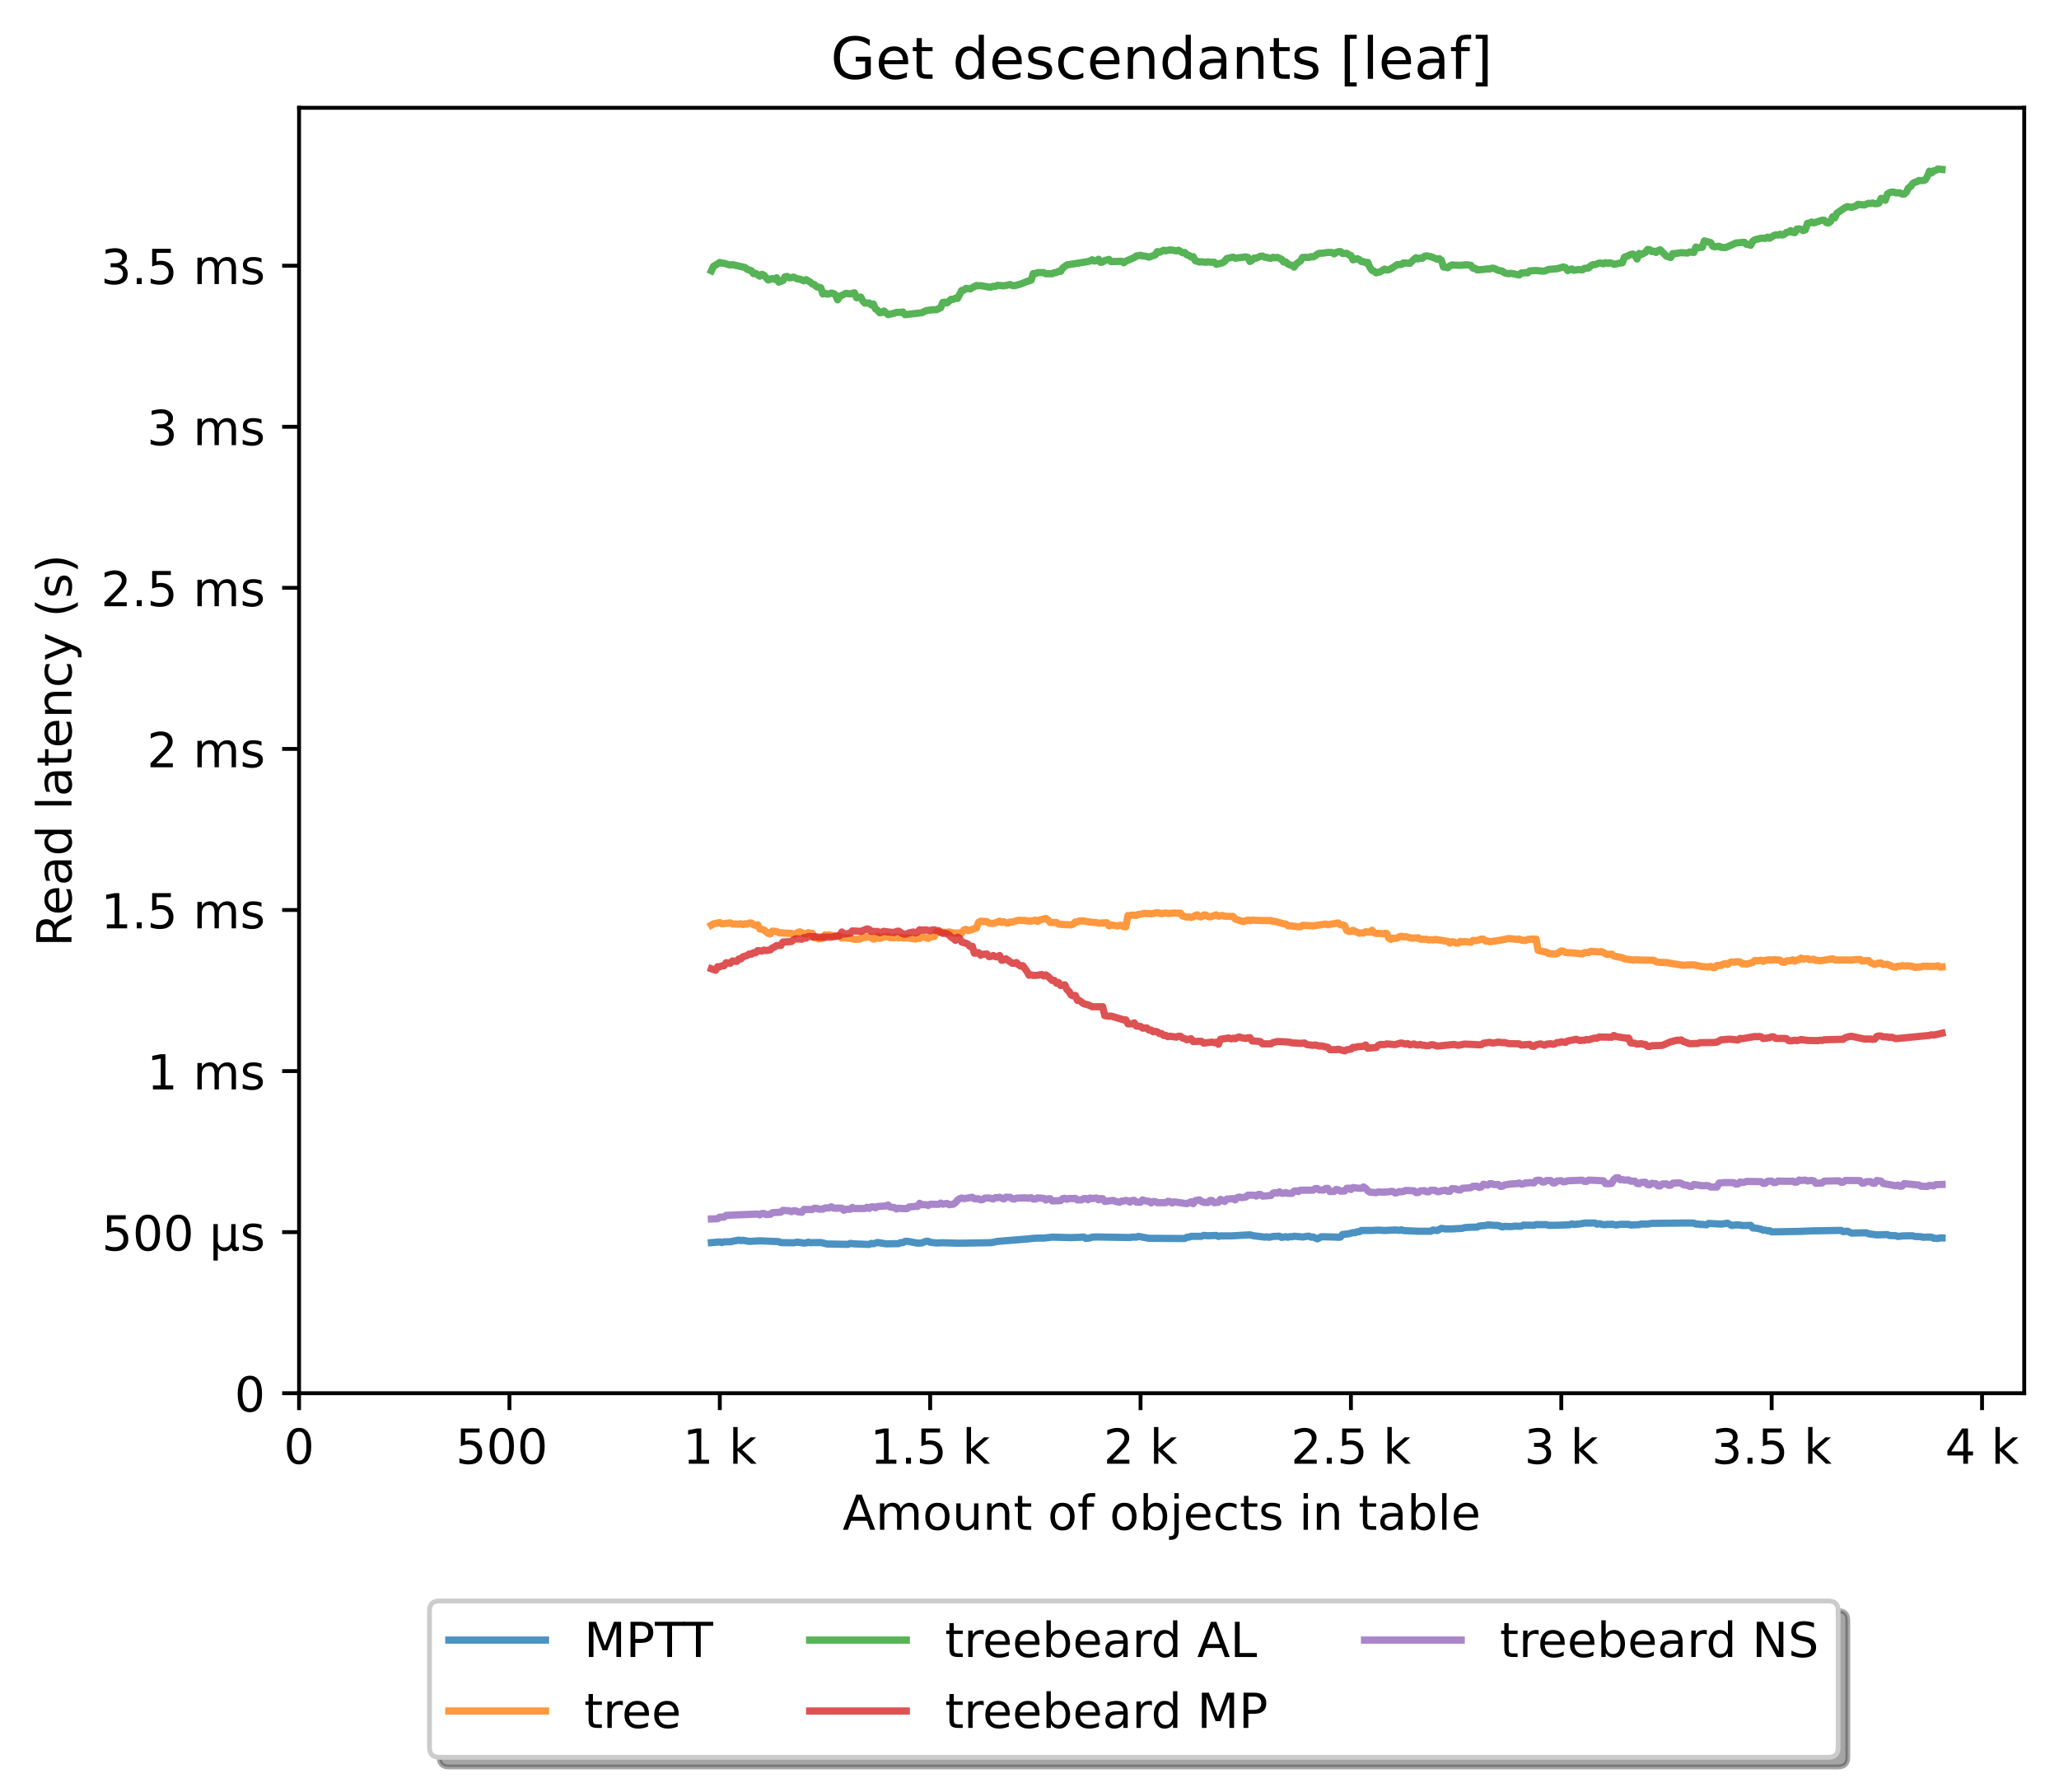 <?xml version="1.0" encoding="utf-8" standalone="no"?>
<!DOCTYPE svg PUBLIC "-//W3C//DTD SVG 1.1//EN"
  "http://www.w3.org/Graphics/SVG/1.1/DTD/svg11.dtd">
<!-- Created with matplotlib (https://matplotlib.org/) -->
<svg height="371.002pt" version="1.1" viewBox="0 0 426.229 371.002" width="426.229pt" xmlns="http://www.w3.org/2000/svg" xmlns:xlink="http://www.w3.org/1999/xlink">
 <defs>
  <style type="text/css">*{stroke-linecap:butt;stroke-linejoin:round;}</style>
 </defs>
 <g id="figure_1">
  <g id="patch_1">
   <path d="M 0 371.002 
L 426.229 371.002 
L 426.229 0 
L 0 0 
z
" style="fill:#ffffff;"/>
  </g>
  <g id="axes_1">
   <g id="patch_2">
    <path d="M 61.909 288.43 
L 419.029 288.43 
L 419.029 22.318 
L 61.909 22.318 
z
" style="fill:#ffffff;"/>
   </g>
   <g id="matplotlib.axis_1">
    <g id="xtick_1">
     <g id="line2d_1">
      <defs>
       <path d="M 0 0 
L 0 3.5 
" id="mc45635c0b7" style="stroke:#000000;stroke-width:0.8;"/>
      </defs>
      <g>
       <use style="stroke:#000000;stroke-width:0.8;" x="61.909" xlink:href="#mc45635c0b7" y="288.43"/>
      </g>
     </g>
     <g id="text_1">
      <!-- 0 -->
      <g transform="translate(58.728 303.029)scale(0.1 -0.1)">
       <defs>
        <path d="M 31.781 66.406 
Q 24.172 66.406 20.328 58.906 
Q 16.5 51.422 16.5 36.375 
Q 16.5 21.391 20.328 13.891 
Q 24.172 6.391 31.781 6.391 
Q 39.453 6.391 43.281 13.891 
Q 47.125 21.391 47.125 36.375 
Q 47.125 51.422 43.281 58.906 
Q 39.453 66.406 31.781 66.406 
z
M 31.781 74.219 
Q 44.047 74.219 50.516 64.516 
Q 56.984 54.828 56.984 36.375 
Q 56.984 17.969 50.516 8.266 
Q 44.047 -1.422 31.781 -1.422 
Q 19.531 -1.422 13.062 8.266 
Q 6.594 17.969 6.594 36.375 
Q 6.594 54.828 13.062 64.516 
Q 19.531 74.219 31.781 74.219 
z
" id="DejaVuSans-48"/>
       </defs>
       <use xlink:href="#DejaVuSans-48"/>
      </g>
     </g>
    </g>
    <g id="xtick_2">
     <g id="line2d_2">
      <g>
       <use style="stroke:#000000;stroke-width:0.8;" x="105.458" xlink:href="#mc45635c0b7" y="288.43"/>
      </g>
     </g>
     <g id="text_2">
      <!-- 500  -->
      <g transform="translate(94.325 303.029)scale(0.1 -0.1)">
       <defs>
        <path d="M 10.797 72.906 
L 49.516 72.906 
L 49.516 64.594 
L 19.828 64.594 
L 19.828 46.734 
Q 21.969 47.469 24.109 47.828 
Q 26.266 48.188 28.422 48.188 
Q 40.625 48.188 47.75 41.5 
Q 54.891 34.812 54.891 23.391 
Q 54.891 11.625 47.562 5.094 
Q 40.234 -1.422 26.906 -1.422 
Q 22.312 -1.422 17.547 -0.641 
Q 12.797 0.141 7.719 1.703 
L 7.719 11.625 
Q 12.109 9.234 16.797 8.062 
Q 21.484 6.891 26.703 6.891 
Q 35.156 6.891 40.078 11.328 
Q 45.016 15.766 45.016 23.391 
Q 45.016 31 40.078 35.438 
Q 35.156 39.891 26.703 39.891 
Q 22.75 39.891 18.812 39.016 
Q 14.891 38.141 10.797 36.281 
z
" id="DejaVuSans-53"/>
        <path id="DejaVuSans-32"/>
       </defs>
       <use xlink:href="#DejaVuSans-53"/>
       <use x="63.623" xlink:href="#DejaVuSans-48"/>
       <use x="127.246" xlink:href="#DejaVuSans-48"/>
       <use x="190.869" xlink:href="#DejaVuSans-32"/>
      </g>
     </g>
    </g>
    <g id="xtick_3">
     <g id="line2d_3">
      <g>
       <use style="stroke:#000000;stroke-width:0.8;" x="149.007" xlink:href="#mc45635c0b7" y="288.43"/>
      </g>
     </g>
     <g id="text_3">
      <!-- 1 k -->
      <g transform="translate(141.341 303.029)scale(0.1 -0.1)">
       <defs>
        <path d="M 12.406 8.297 
L 28.516 8.297 
L 28.516 63.922 
L 10.984 60.406 
L 10.984 69.391 
L 28.422 72.906 
L 38.281 72.906 
L 38.281 8.297 
L 54.391 8.297 
L 54.391 0 
L 12.406 0 
z
" id="DejaVuSans-49"/>
        <path d="M 9.078 75.984 
L 18.109 75.984 
L 18.109 31.109 
L 44.922 54.688 
L 56.391 54.688 
L 27.391 29.109 
L 57.625 0 
L 45.906 0 
L 18.109 26.703 
L 18.109 0 
L 9.078 0 
z
" id="DejaVuSans-107"/>
       </defs>
       <use xlink:href="#DejaVuSans-49"/>
       <use x="63.623" xlink:href="#DejaVuSans-32"/>
       <use x="95.41" xlink:href="#DejaVuSans-107"/>
      </g>
     </g>
    </g>
    <g id="xtick_4">
     <g id="line2d_4">
      <g>
       <use style="stroke:#000000;stroke-width:0.8;" x="192.555" xlink:href="#mc45635c0b7" y="288.43"/>
      </g>
     </g>
     <g id="text_4">
      <!-- 1.5 k -->
      <g transform="translate(180.119 303.029)scale(0.1 -0.1)">
       <defs>
        <path d="M 10.688 12.406 
L 21 12.406 
L 21 0 
L 10.688 0 
z
" id="DejaVuSans-46"/>
       </defs>
       <use xlink:href="#DejaVuSans-49"/>
       <use x="63.623" xlink:href="#DejaVuSans-46"/>
       <use x="95.41" xlink:href="#DejaVuSans-53"/>
       <use x="159.033" xlink:href="#DejaVuSans-32"/>
       <use x="190.82" xlink:href="#DejaVuSans-107"/>
      </g>
     </g>
    </g>
    <g id="xtick_5">
     <g id="line2d_5">
      <g>
       <use style="stroke:#000000;stroke-width:0.8;" x="236.104" xlink:href="#mc45635c0b7" y="288.43"/>
      </g>
     </g>
     <g id="text_5">
      <!-- 2 k -->
      <g transform="translate(228.438 303.029)scale(0.1 -0.1)">
       <defs>
        <path d="M 19.188 8.297 
L 53.609 8.297 
L 53.609 0 
L 7.328 0 
L 7.328 8.297 
Q 12.938 14.109 22.625 23.891 
Q 32.328 33.688 34.812 36.531 
Q 39.547 41.844 41.422 45.531 
Q 43.312 49.219 43.312 52.781 
Q 43.312 58.594 39.234 62.25 
Q 35.156 65.922 28.609 65.922 
Q 23.969 65.922 18.812 64.312 
Q 13.672 62.703 7.812 59.422 
L 7.812 69.391 
Q 13.766 71.781 18.938 73 
Q 24.125 74.219 28.422 74.219 
Q 39.75 74.219 46.484 68.547 
Q 53.219 62.891 53.219 53.422 
Q 53.219 48.922 51.531 44.891 
Q 49.859 40.875 45.406 35.406 
Q 44.188 33.984 37.641 27.219 
Q 31.109 20.453 19.188 8.297 
z
" id="DejaVuSans-50"/>
       </defs>
       <use xlink:href="#DejaVuSans-50"/>
       <use x="63.623" xlink:href="#DejaVuSans-32"/>
       <use x="95.41" xlink:href="#DejaVuSans-107"/>
      </g>
     </g>
    </g>
    <g id="xtick_6">
     <g id="line2d_6">
      <g>
       <use style="stroke:#000000;stroke-width:0.8;" x="279.652" xlink:href="#mc45635c0b7" y="288.43"/>
      </g>
     </g>
     <g id="text_6">
      <!-- 2.5 k -->
      <g transform="translate(267.216 303.029)scale(0.1 -0.1)">
       <use xlink:href="#DejaVuSans-50"/>
       <use x="63.623" xlink:href="#DejaVuSans-46"/>
       <use x="95.41" xlink:href="#DejaVuSans-53"/>
       <use x="159.033" xlink:href="#DejaVuSans-32"/>
       <use x="190.82" xlink:href="#DejaVuSans-107"/>
      </g>
     </g>
    </g>
    <g id="xtick_7">
     <g id="line2d_7">
      <g>
       <use style="stroke:#000000;stroke-width:0.8;" x="323.201" xlink:href="#mc45635c0b7" y="288.43"/>
      </g>
     </g>
     <g id="text_7">
      <!-- 3 k -->
      <g transform="translate(315.535 303.029)scale(0.1 -0.1)">
       <defs>
        <path d="M 40.578 39.312 
Q 47.656 37.797 51.625 33 
Q 55.609 28.219 55.609 21.188 
Q 55.609 10.406 48.188 4.484 
Q 40.766 -1.422 27.094 -1.422 
Q 22.516 -1.422 17.656 -0.516 
Q 12.797 0.391 7.625 2.203 
L 7.625 11.719 
Q 11.719 9.328 16.594 8.109 
Q 21.484 6.891 26.812 6.891 
Q 36.078 6.891 40.938 10.547 
Q 45.797 14.203 45.797 21.188 
Q 45.797 27.641 41.281 31.266 
Q 36.766 34.906 28.719 34.906 
L 20.219 34.906 
L 20.219 43.016 
L 29.109 43.016 
Q 36.375 43.016 40.234 45.922 
Q 44.094 48.828 44.094 54.297 
Q 44.094 59.906 40.109 62.906 
Q 36.141 65.922 28.719 65.922 
Q 24.656 65.922 20.016 65.031 
Q 15.375 64.156 9.812 62.312 
L 9.812 71.094 
Q 15.438 72.656 20.344 73.438 
Q 25.25 74.219 29.594 74.219 
Q 40.828 74.219 47.359 69.109 
Q 53.906 64.016 53.906 55.328 
Q 53.906 49.266 50.438 45.094 
Q 46.969 40.922 40.578 39.312 
z
" id="DejaVuSans-51"/>
       </defs>
       <use xlink:href="#DejaVuSans-51"/>
       <use x="63.623" xlink:href="#DejaVuSans-32"/>
       <use x="95.41" xlink:href="#DejaVuSans-107"/>
      </g>
     </g>
    </g>
    <g id="xtick_8">
     <g id="line2d_8">
      <g>
       <use style="stroke:#000000;stroke-width:0.8;" x="366.749" xlink:href="#mc45635c0b7" y="288.43"/>
      </g>
     </g>
     <g id="text_8">
      <!-- 3.5 k -->
      <g transform="translate(354.313 303.029)scale(0.1 -0.1)">
       <use xlink:href="#DejaVuSans-51"/>
       <use x="63.623" xlink:href="#DejaVuSans-46"/>
       <use x="95.41" xlink:href="#DejaVuSans-53"/>
       <use x="159.033" xlink:href="#DejaVuSans-32"/>
       <use x="190.82" xlink:href="#DejaVuSans-107"/>
      </g>
     </g>
    </g>
    <g id="xtick_9">
     <g id="line2d_9">
      <g>
       <use style="stroke:#000000;stroke-width:0.8;" x="410.298" xlink:href="#mc45635c0b7" y="288.43"/>
      </g>
     </g>
     <g id="text_9">
      <!-- 4 k -->
      <g transform="translate(402.632 303.029)scale(0.1 -0.1)">
       <defs>
        <path d="M 37.797 64.312 
L 12.891 25.391 
L 37.797 25.391 
z
M 35.203 72.906 
L 47.609 72.906 
L 47.609 25.391 
L 58.016 25.391 
L 58.016 17.188 
L 47.609 17.188 
L 47.609 0 
L 37.797 0 
L 37.797 17.188 
L 4.891 17.188 
L 4.891 26.703 
z
" id="DejaVuSans-52"/>
       </defs>
       <use xlink:href="#DejaVuSans-52"/>
       <use x="63.623" xlink:href="#DejaVuSans-32"/>
       <use x="95.41" xlink:href="#DejaVuSans-107"/>
      </g>
     </g>
    </g>
    <g id="text_10">
     <!-- Amount of objects in table -->
     <g transform="translate(174.411 316.707)scale(0.1 -0.1)">
      <defs>
       <path d="M 34.188 63.188 
L 20.797 26.906 
L 47.609 26.906 
z
M 28.609 72.906 
L 39.797 72.906 
L 67.578 0 
L 57.328 0 
L 50.688 18.703 
L 17.828 18.703 
L 11.188 0 
L 0.781 0 
z
" id="DejaVuSans-65"/>
       <path d="M 52 44.188 
Q 55.375 50.25 60.062 53.125 
Q 64.75 56 71.094 56 
Q 79.641 56 84.281 50.016 
Q 88.922 44.047 88.922 33.016 
L 88.922 0 
L 79.891 0 
L 79.891 32.719 
Q 79.891 40.578 77.094 44.375 
Q 74.312 48.188 68.609 48.188 
Q 61.625 48.188 57.562 43.547 
Q 53.516 38.922 53.516 30.906 
L 53.516 0 
L 44.484 0 
L 44.484 32.719 
Q 44.484 40.625 41.703 44.406 
Q 38.922 48.188 33.109 48.188 
Q 26.219 48.188 22.156 43.531 
Q 18.109 38.875 18.109 30.906 
L 18.109 0 
L 9.078 0 
L 9.078 54.688 
L 18.109 54.688 
L 18.109 46.188 
Q 21.188 51.219 25.484 53.609 
Q 29.781 56 35.688 56 
Q 41.656 56 45.828 52.969 
Q 50 49.953 52 44.188 
z
" id="DejaVuSans-109"/>
       <path d="M 30.609 48.391 
Q 23.391 48.391 19.188 42.75 
Q 14.984 37.109 14.984 27.297 
Q 14.984 17.484 19.156 11.844 
Q 23.344 6.203 30.609 6.203 
Q 37.797 6.203 41.984 11.859 
Q 46.188 17.531 46.188 27.297 
Q 46.188 37.016 41.984 42.703 
Q 37.797 48.391 30.609 48.391 
z
M 30.609 56 
Q 42.328 56 49.016 48.375 
Q 55.719 40.766 55.719 27.297 
Q 55.719 13.875 49.016 6.219 
Q 42.328 -1.422 30.609 -1.422 
Q 18.844 -1.422 12.172 6.219 
Q 5.516 13.875 5.516 27.297 
Q 5.516 40.766 12.172 48.375 
Q 18.844 56 30.609 56 
z
" id="DejaVuSans-111"/>
       <path d="M 8.5 21.578 
L 8.5 54.688 
L 17.484 54.688 
L 17.484 21.922 
Q 17.484 14.156 20.5 10.266 
Q 23.531 6.391 29.594 6.391 
Q 36.859 6.391 41.078 11.031 
Q 45.312 15.672 45.312 23.688 
L 45.312 54.688 
L 54.297 54.688 
L 54.297 0 
L 45.312 0 
L 45.312 8.406 
Q 42.047 3.422 37.719 1 
Q 33.406 -1.422 27.688 -1.422 
Q 18.266 -1.422 13.375 4.438 
Q 8.5 10.297 8.5 21.578 
z
M 31.109 56 
z
" id="DejaVuSans-117"/>
       <path d="M 54.891 33.016 
L 54.891 0 
L 45.906 0 
L 45.906 32.719 
Q 45.906 40.484 42.875 44.328 
Q 39.844 48.188 33.797 48.188 
Q 26.516 48.188 22.312 43.547 
Q 18.109 38.922 18.109 30.906 
L 18.109 0 
L 9.078 0 
L 9.078 54.688 
L 18.109 54.688 
L 18.109 46.188 
Q 21.344 51.125 25.703 53.562 
Q 30.078 56 35.797 56 
Q 45.219 56 50.047 50.172 
Q 54.891 44.344 54.891 33.016 
z
" id="DejaVuSans-110"/>
       <path d="M 18.312 70.219 
L 18.312 54.688 
L 36.812 54.688 
L 36.812 47.703 
L 18.312 47.703 
L 18.312 18.016 
Q 18.312 11.328 20.141 9.422 
Q 21.969 7.516 27.594 7.516 
L 36.812 7.516 
L 36.812 0 
L 27.594 0 
Q 17.188 0 13.234 3.875 
Q 9.281 7.766 9.281 18.016 
L 9.281 47.703 
L 2.688 47.703 
L 2.688 54.688 
L 9.281 54.688 
L 9.281 70.219 
z
" id="DejaVuSans-116"/>
       <path d="M 37.109 75.984 
L 37.109 68.5 
L 28.516 68.5 
Q 23.688 68.5 21.797 66.547 
Q 19.922 64.594 19.922 59.516 
L 19.922 54.688 
L 34.719 54.688 
L 34.719 47.703 
L 19.922 47.703 
L 19.922 0 
L 10.891 0 
L 10.891 47.703 
L 2.297 47.703 
L 2.297 54.688 
L 10.891 54.688 
L 10.891 58.5 
Q 10.891 67.625 15.141 71.797 
Q 19.391 75.984 28.609 75.984 
z
" id="DejaVuSans-102"/>
       <path d="M 48.688 27.297 
Q 48.688 37.203 44.609 42.844 
Q 40.531 48.484 33.406 48.484 
Q 26.266 48.484 22.188 42.844 
Q 18.109 37.203 18.109 27.297 
Q 18.109 17.391 22.188 11.75 
Q 26.266 6.109 33.406 6.109 
Q 40.531 6.109 44.609 11.75 
Q 48.688 17.391 48.688 27.297 
z
M 18.109 46.391 
Q 20.953 51.266 25.266 53.625 
Q 29.594 56 35.594 56 
Q 45.562 56 51.781 48.094 
Q 58.016 40.188 58.016 27.297 
Q 58.016 14.406 51.781 6.484 
Q 45.562 -1.422 35.594 -1.422 
Q 29.594 -1.422 25.266 0.953 
Q 20.953 3.328 18.109 8.203 
L 18.109 0 
L 9.078 0 
L 9.078 75.984 
L 18.109 75.984 
z
" id="DejaVuSans-98"/>
       <path d="M 9.422 54.688 
L 18.406 54.688 
L 18.406 -0.984 
Q 18.406 -11.422 14.422 -16.109 
Q 10.453 -20.797 1.609 -20.797 
L -1.812 -20.797 
L -1.812 -13.188 
L 0.594 -13.188 
Q 5.719 -13.188 7.562 -10.812 
Q 9.422 -8.453 9.422 -0.984 
z
M 9.422 75.984 
L 18.406 75.984 
L 18.406 64.594 
L 9.422 64.594 
z
" id="DejaVuSans-106"/>
       <path d="M 56.203 29.594 
L 56.203 25.203 
L 14.891 25.203 
Q 15.484 15.922 20.484 11.062 
Q 25.484 6.203 34.422 6.203 
Q 39.594 6.203 44.453 7.469 
Q 49.312 8.734 54.109 11.281 
L 54.109 2.781 
Q 49.266 0.734 44.188 -0.344 
Q 39.109 -1.422 33.891 -1.422 
Q 20.797 -1.422 13.156 6.188 
Q 5.516 13.812 5.516 26.812 
Q 5.516 40.234 12.766 48.109 
Q 20.016 56 32.328 56 
Q 43.359 56 49.781 48.891 
Q 56.203 41.797 56.203 29.594 
z
M 47.219 32.234 
Q 47.125 39.594 43.094 43.984 
Q 39.062 48.391 32.422 48.391 
Q 24.906 48.391 20.391 44.141 
Q 15.875 39.891 15.188 32.172 
z
" id="DejaVuSans-101"/>
       <path d="M 48.781 52.594 
L 48.781 44.188 
Q 44.969 46.297 41.141 47.344 
Q 37.312 48.391 33.406 48.391 
Q 24.656 48.391 19.812 42.844 
Q 14.984 37.312 14.984 27.297 
Q 14.984 17.281 19.812 11.734 
Q 24.656 6.203 33.406 6.203 
Q 37.312 6.203 41.141 7.25 
Q 44.969 8.297 48.781 10.406 
L 48.781 2.094 
Q 45.016 0.344 40.984 -0.531 
Q 36.969 -1.422 32.422 -1.422 
Q 20.062 -1.422 12.781 6.344 
Q 5.516 14.109 5.516 27.297 
Q 5.516 40.672 12.859 48.328 
Q 20.219 56 33.016 56 
Q 37.156 56 41.109 55.141 
Q 45.062 54.297 48.781 52.594 
z
" id="DejaVuSans-99"/>
       <path d="M 44.281 53.078 
L 44.281 44.578 
Q 40.484 46.531 36.375 47.5 
Q 32.281 48.484 27.875 48.484 
Q 21.188 48.484 17.844 46.438 
Q 14.5 44.391 14.5 40.281 
Q 14.5 37.156 16.891 35.375 
Q 19.281 33.594 26.516 31.984 
L 29.594 31.297 
Q 39.156 29.25 43.188 25.516 
Q 47.219 21.781 47.219 15.094 
Q 47.219 7.469 41.188 3.016 
Q 35.156 -1.422 24.609 -1.422 
Q 20.219 -1.422 15.453 -0.562 
Q 10.688 0.297 5.422 2 
L 5.422 11.281 
Q 10.406 8.688 15.234 7.391 
Q 20.062 6.109 24.812 6.109 
Q 31.156 6.109 34.562 8.281 
Q 37.984 10.453 37.984 14.406 
Q 37.984 18.062 35.516 20.016 
Q 33.062 21.969 24.703 23.781 
L 21.578 24.516 
Q 13.234 26.266 9.516 29.906 
Q 5.812 33.547 5.812 39.891 
Q 5.812 47.609 11.281 51.797 
Q 16.75 56 26.812 56 
Q 31.781 56 36.172 55.266 
Q 40.578 54.547 44.281 53.078 
z
" id="DejaVuSans-115"/>
       <path d="M 9.422 54.688 
L 18.406 54.688 
L 18.406 0 
L 9.422 0 
z
M 9.422 75.984 
L 18.406 75.984 
L 18.406 64.594 
L 9.422 64.594 
z
" id="DejaVuSans-105"/>
       <path d="M 34.281 27.484 
Q 23.391 27.484 19.188 25 
Q 14.984 22.516 14.984 16.5 
Q 14.984 11.719 18.141 8.906 
Q 21.297 6.109 26.703 6.109 
Q 34.188 6.109 38.703 11.406 
Q 43.219 16.703 43.219 25.484 
L 43.219 27.484 
z
M 52.203 31.203 
L 52.203 0 
L 43.219 0 
L 43.219 8.297 
Q 40.141 3.328 35.547 0.953 
Q 30.953 -1.422 24.312 -1.422 
Q 15.922 -1.422 10.953 3.297 
Q 6 8.016 6 15.922 
Q 6 25.141 12.172 29.828 
Q 18.359 34.516 30.609 34.516 
L 43.219 34.516 
L 43.219 35.406 
Q 43.219 41.609 39.141 45 
Q 35.062 48.391 27.688 48.391 
Q 23 48.391 18.547 47.266 
Q 14.109 46.141 10.016 43.891 
L 10.016 52.203 
Q 14.938 54.109 19.578 55.047 
Q 24.219 56 28.609 56 
Q 40.484 56 46.344 49.844 
Q 52.203 43.703 52.203 31.203 
z
" id="DejaVuSans-97"/>
       <path d="M 9.422 75.984 
L 18.406 75.984 
L 18.406 0 
L 9.422 0 
z
" id="DejaVuSans-108"/>
      </defs>
      <use xlink:href="#DejaVuSans-65"/>
      <use x="68.408" xlink:href="#DejaVuSans-109"/>
      <use x="165.82" xlink:href="#DejaVuSans-111"/>
      <use x="227.002" xlink:href="#DejaVuSans-117"/>
      <use x="290.381" xlink:href="#DejaVuSans-110"/>
      <use x="353.76" xlink:href="#DejaVuSans-116"/>
      <use x="392.969" xlink:href="#DejaVuSans-32"/>
      <use x="424.756" xlink:href="#DejaVuSans-111"/>
      <use x="485.938" xlink:href="#DejaVuSans-102"/>
      <use x="521.143" xlink:href="#DejaVuSans-32"/>
      <use x="552.93" xlink:href="#DejaVuSans-111"/>
      <use x="614.111" xlink:href="#DejaVuSans-98"/>
      <use x="677.588" xlink:href="#DejaVuSans-106"/>
      <use x="705.371" xlink:href="#DejaVuSans-101"/>
      <use x="766.895" xlink:href="#DejaVuSans-99"/>
      <use x="821.875" xlink:href="#DejaVuSans-116"/>
      <use x="861.084" xlink:href="#DejaVuSans-115"/>
      <use x="913.184" xlink:href="#DejaVuSans-32"/>
      <use x="944.971" xlink:href="#DejaVuSans-105"/>
      <use x="972.754" xlink:href="#DejaVuSans-110"/>
      <use x="1036.133" xlink:href="#DejaVuSans-32"/>
      <use x="1067.92" xlink:href="#DejaVuSans-116"/>
      <use x="1107.129" xlink:href="#DejaVuSans-97"/>
      <use x="1168.408" xlink:href="#DejaVuSans-98"/>
      <use x="1231.885" xlink:href="#DejaVuSans-108"/>
      <use x="1259.668" xlink:href="#DejaVuSans-101"/>
     </g>
    </g>
   </g>
   <g id="matplotlib.axis_2">
    <g id="ytick_1">
     <g id="line2d_10">
      <defs>
       <path d="M 0 0 
L -3.5 0 
" id="mbcb63db776" style="stroke:#000000;stroke-width:0.8;"/>
      </defs>
      <g>
       <use style="stroke:#000000;stroke-width:0.8;" x="61.909" xlink:href="#mbcb63db776" y="288.43"/>
      </g>
     </g>
     <g id="text_11">
      <!-- 0 -->
      <g transform="translate(48.547 292.229)scale(0.1 -0.1)">
       <use xlink:href="#DejaVuSans-48"/>
      </g>
     </g>
    </g>
    <g id="ytick_2">
     <g id="line2d_11">
      <g>
       <use style="stroke:#000000;stroke-width:0.8;" x="61.909" xlink:href="#mbcb63db776" y="255.084"/>
      </g>
     </g>
     <g id="text_12">
      <!-- 500 µs -->
      <g transform="translate(21.072 258.883)scale(0.1 -0.1)">
       <defs>
        <path d="M 8.5 -20.797 
L 8.5 54.688 
L 17.484 54.688 
L 17.484 20.703 
Q 17.484 13.625 20.844 10 
Q 24.219 6.391 30.812 6.391 
Q 38.031 6.391 41.672 10.484 
Q 45.312 14.594 45.312 22.797 
L 45.312 54.688 
L 54.297 54.688 
L 54.297 12.594 
Q 54.297 9.672 55.141 8.281 
Q 56 6.891 57.812 6.891 
Q 58.25 6.891 59.031 7.156 
Q 59.812 7.422 61.188 8.016 
L 61.188 0.781 
Q 59.188 -0.344 57.391 -0.875 
Q 55.609 -1.422 53.906 -1.422 
Q 50.531 -1.422 48.531 0.484 
Q 46.531 2.391 45.797 6.297 
Q 43.359 2.438 39.812 0.5 
Q 36.281 -1.422 31.5 -1.422 
Q 26.516 -1.422 23.016 0.484 
Q 19.531 2.391 17.484 6.203 
L 17.484 -20.797 
z
" id="DejaVuSans-181"/>
       </defs>
       <use xlink:href="#DejaVuSans-53"/>
       <use x="63.623" xlink:href="#DejaVuSans-48"/>
       <use x="127.246" xlink:href="#DejaVuSans-48"/>
       <use x="190.869" xlink:href="#DejaVuSans-32"/>
       <use x="222.656" xlink:href="#DejaVuSans-181"/>
       <use x="286.279" xlink:href="#DejaVuSans-115"/>
      </g>
     </g>
    </g>
    <g id="ytick_3">
     <g id="line2d_12">
      <g>
       <use style="stroke:#000000;stroke-width:0.8;" x="61.909" xlink:href="#mbcb63db776" y="221.738"/>
      </g>
     </g>
     <g id="text_13">
      <!-- 1 ms -->
      <g transform="translate(30.419 225.537)scale(0.1 -0.1)">
       <use xlink:href="#DejaVuSans-49"/>
       <use x="63.623" xlink:href="#DejaVuSans-32"/>
       <use x="95.41" xlink:href="#DejaVuSans-109"/>
       <use x="192.822" xlink:href="#DejaVuSans-115"/>
      </g>
     </g>
    </g>
    <g id="ytick_4">
     <g id="line2d_13">
      <g>
       <use style="stroke:#000000;stroke-width:0.8;" x="61.909" xlink:href="#mbcb63db776" y="188.392"/>
      </g>
     </g>
     <g id="text_14">
      <!-- 1.5 ms -->
      <g transform="translate(20.878 192.191)scale(0.1 -0.1)">
       <use xlink:href="#DejaVuSans-49"/>
       <use x="63.623" xlink:href="#DejaVuSans-46"/>
       <use x="95.41" xlink:href="#DejaVuSans-53"/>
       <use x="159.033" xlink:href="#DejaVuSans-32"/>
       <use x="190.82" xlink:href="#DejaVuSans-109"/>
       <use x="288.232" xlink:href="#DejaVuSans-115"/>
      </g>
     </g>
    </g>
    <g id="ytick_5">
     <g id="line2d_14">
      <g>
       <use style="stroke:#000000;stroke-width:0.8;" x="61.909" xlink:href="#mbcb63db776" y="155.046"/>
      </g>
     </g>
     <g id="text_15">
      <!-- 2 ms -->
      <g transform="translate(30.419 158.845)scale(0.1 -0.1)">
       <use xlink:href="#DejaVuSans-50"/>
       <use x="63.623" xlink:href="#DejaVuSans-32"/>
       <use x="95.41" xlink:href="#DejaVuSans-109"/>
       <use x="192.822" xlink:href="#DejaVuSans-115"/>
      </g>
     </g>
    </g>
    <g id="ytick_6">
     <g id="line2d_15">
      <g>
       <use style="stroke:#000000;stroke-width:0.8;" x="61.909" xlink:href="#mbcb63db776" y="121.7"/>
      </g>
     </g>
     <g id="text_16">
      <!-- 2.5 ms -->
      <g transform="translate(20.878 125.499)scale(0.1 -0.1)">
       <use xlink:href="#DejaVuSans-50"/>
       <use x="63.623" xlink:href="#DejaVuSans-46"/>
       <use x="95.41" xlink:href="#DejaVuSans-53"/>
       <use x="159.033" xlink:href="#DejaVuSans-32"/>
       <use x="190.82" xlink:href="#DejaVuSans-109"/>
       <use x="288.232" xlink:href="#DejaVuSans-115"/>
      </g>
     </g>
    </g>
    <g id="ytick_7">
     <g id="line2d_16">
      <g>
       <use style="stroke:#000000;stroke-width:0.8;" x="61.909" xlink:href="#mbcb63db776" y="88.353"/>
      </g>
     </g>
     <g id="text_17">
      <!-- 3 ms -->
      <g transform="translate(30.419 92.153)scale(0.1 -0.1)">
       <use xlink:href="#DejaVuSans-51"/>
       <use x="63.623" xlink:href="#DejaVuSans-32"/>
       <use x="95.41" xlink:href="#DejaVuSans-109"/>
       <use x="192.822" xlink:href="#DejaVuSans-115"/>
      </g>
     </g>
    </g>
    <g id="ytick_8">
     <g id="line2d_17">
      <g>
       <use style="stroke:#000000;stroke-width:0.8;" x="61.909" xlink:href="#mbcb63db776" y="55.007"/>
      </g>
     </g>
     <g id="text_18">
      <!-- 3.5 ms -->
      <g transform="translate(20.878 58.807)scale(0.1 -0.1)">
       <use xlink:href="#DejaVuSans-51"/>
       <use x="63.623" xlink:href="#DejaVuSans-46"/>
       <use x="95.41" xlink:href="#DejaVuSans-53"/>
       <use x="159.033" xlink:href="#DejaVuSans-32"/>
       <use x="190.82" xlink:href="#DejaVuSans-109"/>
       <use x="288.232" xlink:href="#DejaVuSans-115"/>
      </g>
     </g>
    </g>
    <g id="text_19">
     <!-- Read latency (s) -->
     <g transform="translate(14.798 195.99)rotate(-90)scale(0.1 -0.1)">
      <defs>
       <path d="M 44.391 34.188 
Q 47.562 33.109 50.562 29.594 
Q 53.562 26.078 56.594 19.922 
L 66.609 0 
L 56 0 
L 46.688 18.703 
Q 43.062 26.031 39.672 28.422 
Q 36.281 30.812 30.422 30.812 
L 19.672 30.812 
L 19.672 0 
L 9.812 0 
L 9.812 72.906 
L 32.078 72.906 
Q 44.578 72.906 50.734 67.672 
Q 56.891 62.453 56.891 51.906 
Q 56.891 45.016 53.688 40.469 
Q 50.484 35.938 44.391 34.188 
z
M 19.672 64.797 
L 19.672 38.922 
L 32.078 38.922 
Q 39.203 38.922 42.844 42.219 
Q 46.484 45.516 46.484 51.906 
Q 46.484 58.297 42.844 61.547 
Q 39.203 64.797 32.078 64.797 
z
" id="DejaVuSans-82"/>
       <path d="M 45.406 46.391 
L 45.406 75.984 
L 54.391 75.984 
L 54.391 0 
L 45.406 0 
L 45.406 8.203 
Q 42.578 3.328 38.25 0.953 
Q 33.938 -1.422 27.875 -1.422 
Q 17.969 -1.422 11.734 6.484 
Q 5.516 14.406 5.516 27.297 
Q 5.516 40.188 11.734 48.094 
Q 17.969 56 27.875 56 
Q 33.938 56 38.25 53.625 
Q 42.578 51.266 45.406 46.391 
z
M 14.797 27.297 
Q 14.797 17.391 18.875 11.75 
Q 22.953 6.109 30.078 6.109 
Q 37.203 6.109 41.297 11.75 
Q 45.406 17.391 45.406 27.297 
Q 45.406 37.203 41.297 42.844 
Q 37.203 48.484 30.078 48.484 
Q 22.953 48.484 18.875 42.844 
Q 14.797 37.203 14.797 27.297 
z
" id="DejaVuSans-100"/>
       <path d="M 32.172 -5.078 
Q 28.375 -14.844 24.75 -17.812 
Q 21.141 -20.797 15.094 -20.797 
L 7.906 -20.797 
L 7.906 -13.281 
L 13.188 -13.281 
Q 16.891 -13.281 18.938 -11.516 
Q 21 -9.766 23.484 -3.219 
L 25.094 0.875 
L 2.984 54.688 
L 12.5 54.688 
L 29.594 11.922 
L 46.688 54.688 
L 56.203 54.688 
z
" id="DejaVuSans-121"/>
       <path d="M 31 75.875 
Q 24.469 64.656 21.281 53.656 
Q 18.109 42.672 18.109 31.391 
Q 18.109 20.125 21.312 9.062 
Q 24.516 -2 31 -13.188 
L 23.188 -13.188 
Q 15.875 -1.703 12.234 9.375 
Q 8.594 20.453 8.594 31.391 
Q 8.594 42.281 12.203 53.312 
Q 15.828 64.359 23.188 75.875 
z
" id="DejaVuSans-40"/>
       <path d="M 8.016 75.875 
L 15.828 75.875 
Q 23.141 64.359 26.781 53.312 
Q 30.422 42.281 30.422 31.391 
Q 30.422 20.453 26.781 9.375 
Q 23.141 -1.703 15.828 -13.188 
L 8.016 -13.188 
Q 14.5 -2 17.703 9.062 
Q 20.906 20.125 20.906 31.391 
Q 20.906 42.672 17.703 53.656 
Q 14.5 64.656 8.016 75.875 
z
" id="DejaVuSans-41"/>
      </defs>
      <use xlink:href="#DejaVuSans-82"/>
      <use x="64.982" xlink:href="#DejaVuSans-101"/>
      <use x="126.506" xlink:href="#DejaVuSans-97"/>
      <use x="187.785" xlink:href="#DejaVuSans-100"/>
      <use x="251.262" xlink:href="#DejaVuSans-32"/>
      <use x="283.049" xlink:href="#DejaVuSans-108"/>
      <use x="310.832" xlink:href="#DejaVuSans-97"/>
      <use x="372.111" xlink:href="#DejaVuSans-116"/>
      <use x="411.32" xlink:href="#DejaVuSans-101"/>
      <use x="472.844" xlink:href="#DejaVuSans-110"/>
      <use x="536.223" xlink:href="#DejaVuSans-99"/>
      <use x="591.203" xlink:href="#DejaVuSans-121"/>
      <use x="650.383" xlink:href="#DejaVuSans-32"/>
      <use x="682.17" xlink:href="#DejaVuSans-40"/>
      <use x="721.184" xlink:href="#DejaVuSans-115"/>
      <use x="773.283" xlink:href="#DejaVuSans-41"/>
     </g>
    </g>
   </g>
   <g id="line2d_18">
    <path clip-path="url(#p20b65b4d26)" d="M 147.265 257.256 
L 148.571 257.145 
L 149.007 257.116 
L 149.442 257.239 
L 149.877 257.101 
L 151.184 257.066 
L 152.926 256.732 
L 153.361 256.835 
L 153.797 256.775 
L 155.103 256.998 
L 157.281 256.88 
L 161.2 257.049 
L 161.636 257.253 
L 164.249 257.289 
L 165.119 257.153 
L 166.426 257.355 
L 166.861 257.325 
L 167.297 257.155 
L 167.732 257.261 
L 169.91 257.234 
L 171.216 257.536 
L 175.571 257.614 
L 176.007 257.417 
L 176.878 257.512 
L 179.926 257.634 
L 180.361 257.415 
L 180.797 257.487 
L 181.668 257.221 
L 183.41 257.506 
L 186.023 257.464 
L 186.458 257.242 
L 186.894 257.254 
L 187.329 257.005 
L 187.765 256.966 
L 189.942 257.363 
L 190.813 257.325 
L 191.684 256.981 
L 192.12 256.98 
L 192.555 257.181 
L 193.862 257.333 
L 195.168 257.278 
L 198.216 257.374 
L 199.958 257.354 
L 205.184 257.264 
L 206.491 256.997 
L 213.023 256.473 
L 213.894 256.36 
L 214.765 256.318 
L 216.071 256.321 
L 217.813 256.117 
L 221.733 256.22 
L 223.475 256.152 
L 224.346 256.09 
L 224.781 256.394 
L 225.652 256.274 
L 226.087 256.116 
L 226.958 256.081 
L 233.926 256.199 
L 234.362 256.104 
L 235.233 256.121 
L 235.668 255.964 
L 237.846 256.363 
L 245.249 256.403 
L 245.684 256.149 
L 246.12 256.135 
L 246.555 255.953 
L 248.733 255.948 
L 249.168 255.754 
L 250.039 255.833 
L 251.781 255.769 
L 252.217 255.977 
L 252.652 255.857 
L 254.83 255.859 
L 258.749 255.642 
L 259.62 255.85 
L 261.797 256.114 
L 262.233 256.049 
L 262.668 256.156 
L 263.539 255.979 
L 264.846 255.924 
L 265.281 256.175 
L 266.152 256.027 
L 266.588 256.145 
L 267.023 256.017 
L 267.459 256.045 
L 267.894 255.932 
L 269.201 256.047 
L 269.636 256.101 
L 270.507 255.954 
L 270.942 255.922 
L 271.378 256.118 
L 271.813 256.086 
L 272.684 256.476 
L 273.555 256.036 
L 276.168 256.092 
L 277.039 256.147 
L 277.475 256.115 
L 277.91 255.564 
L 279.217 255.429 
L 280.088 255.187 
L 280.523 255.196 
L 280.959 255.008 
L 281.394 254.998 
L 281.83 254.733 
L 284.007 254.741 
L 285.314 254.661 
L 286.62 254.746 
L 288.797 254.63 
L 289.668 254.711 
L 290.104 254.597 
L 290.539 254.762 
L 293.588 254.895 
L 296.201 254.892 
L 296.636 254.644 
L 297.507 254.754 
L 298.378 254.298 
L 299.249 254.426 
L 300.556 254.414 
L 302.733 254.299 
L 303.168 254.146 
L 304.475 254.064 
L 305.781 254.05 
L 306.217 253.818 
L 307.523 253.704 
L 307.959 253.575 
L 309.701 253.7 
L 310.136 253.688 
L 311.007 254.021 
L 311.443 253.884 
L 312.749 253.942 
L 313.62 253.839 
L 314.491 253.865 
L 314.927 253.856 
L 315.362 253.625 
L 317.104 253.657 
L 317.539 253.674 
L 317.975 253.524 
L 320.152 253.534 
L 320.588 253.683 
L 322.765 253.643 
L 324.943 253.56 
L 325.378 253.375 
L 325.814 253.501 
L 327.12 253.37 
L 327.991 253.208 
L 330.169 253.195 
L 330.604 253.435 
L 331.04 253.333 
L 331.91 253.529 
L 332.346 253.552 
L 332.781 253.442 
L 333.217 253.51 
L 333.652 253.431 
L 334.523 253.612 
L 335.394 253.47 
L 337.136 253.466 
L 337.572 253.609 
L 339.314 253.535 
L 339.749 253.392 
L 341.056 253.411 
L 341.927 253.266 
L 349.33 253.194 
L 350.636 253.209 
L 351.072 253.413 
L 351.507 253.39 
L 351.943 253.494 
L 352.378 253.469 
L 353.249 253.578 
L 353.685 253.277 
L 356.298 253.421 
L 357.604 253.234 
L 358.475 253.705 
L 359.346 253.581 
L 360.217 253.609 
L 360.653 253.719 
L 361.523 253.704 
L 362.394 253.664 
L 362.83 254.212 
L 363.701 254.286 
L 364.572 254.492 
L 365.007 254.678 
L 365.443 254.659 
L 365.878 254.808 
L 366.314 254.779 
L 366.749 255.027 
L 372.846 254.92 
L 375.024 254.82 
L 381.12 254.72 
L 381.556 254.985 
L 382.427 254.883 
L 383.298 255.29 
L 384.169 255.259 
L 386.346 255.217 
L 386.782 255.429 
L 388.524 255.648 
L 390.701 255.588 
L 391.137 255.783 
L 392.443 255.819 
L 392.878 255.984 
L 393.749 255.873 
L 395.056 255.834 
L 395.927 255.835 
L 396.362 255.976 
L 397.669 256.034 
L 398.104 256.142 
L 398.975 256.109 
L 399.846 256.126 
L 400.282 256.352 
L 401.153 256.396 
L 401.588 256.276 
L 402.024 256.286 
L 402.024 256.286 
" style="fill:none;stroke:#1f77b4;stroke-linecap:square;stroke-opacity:0.8;stroke-width:1.5;"/>
   </g>
   <g id="line2d_19">
    <path clip-path="url(#p20b65b4d26)" d="M 147.265 191.512 
L 147.7 191.256 
L 149.007 191.004 
L 149.442 191.262 
L 151.184 191.065 
L 151.619 191.299 
L 152.926 191.312 
L 153.361 191.242 
L 153.797 191.4 
L 154.232 191.234 
L 154.668 191.305 
L 155.103 191.101 
L 155.539 191.093 
L 155.974 191.449 
L 156.41 191.584 
L 156.845 191.451 
L 157.281 192.318 
L 157.716 192.369 
L 158.152 192.542 
L 159.023 193.235 
L 159.458 193.323 
L 159.894 192.769 
L 160.765 192.838 
L 161.2 193.078 
L 163.378 193.24 
L 163.813 193.215 
L 164.249 193.416 
L 164.684 193.333 
L 165.119 193.054 
L 165.555 192.913 
L 166.426 193.299 
L 166.861 193.371 
L 167.297 193.079 
L 167.732 193.21 
L 168.168 193.215 
L 168.603 194.153 
L 169.039 194.189 
L 169.474 194.373 
L 170.345 194.225 
L 170.781 193.534 
L 171.216 193.65 
L 171.652 193.515 
L 172.087 193.676 
L 173.829 193.792 
L 174.265 194.207 
L 174.7 194.129 
L 175.571 194.226 
L 176.007 194.234 
L 176.878 194.476 
L 177.749 194.423 
L 178.184 194.339 
L 178.62 193.965 
L 179.055 194.091 
L 179.49 193.955 
L 179.926 193.963 
L 180.361 194.124 
L 180.797 194.426 
L 181.232 194.312 
L 181.668 193.858 
L 182.103 194.268 
L 182.974 193.962 
L 183.845 193.894 
L 184.281 194.159 
L 185.152 194.12 
L 185.587 194.017 
L 186.023 194.169 
L 186.458 194.055 
L 186.894 194.207 
L 187.765 194.129 
L 189.507 194.41 
L 189.942 194.234 
L 190.378 194.285 
L 190.813 193.975 
L 191.249 193.978 
L 192.12 194.283 
L 192.555 193.946 
L 193.426 193.863 
L 193.862 192.932 
L 196.039 193.026 
L 196.474 192.925 
L 197.345 193.149 
L 199.087 193.168 
L 199.523 192.532 
L 199.958 192.396 
L 200.394 192.655 
L 201.265 192.446 
L 201.7 192.213 
L 202.136 192.138 
L 202.571 190.941 
L 203.007 190.704 
L 204.313 190.793 
L 204.749 191.126 
L 205.62 191.182 
L 206.491 190.889 
L 206.926 190.701 
L 207.362 190.95 
L 207.797 190.824 
L 208.233 191.041 
L 208.668 191.106 
L 209.104 190.882 
L 209.539 190.889 
L 210.845 190.511 
L 211.716 190.556 
L 212.152 190.561 
L 213.023 190.708 
L 213.458 190.706 
L 214.329 190.481 
L 214.765 190.759 
L 215.2 190.472 
L 216.507 190.142 
L 216.942 190.44 
L 217.378 190.973 
L 218.684 190.98 
L 219.12 191.304 
L 219.991 191.399 
L 221.733 191.462 
L 222.168 191.314 
L 222.604 190.866 
L 223.039 190.86 
L 223.475 190.659 
L 224.346 190.655 
L 225.652 190.897 
L 226.958 191.006 
L 227.394 191.117 
L 229.136 191.031 
L 229.571 191.675 
L 230.007 191.485 
L 231.313 191.702 
L 231.749 191.55 
L 232.184 191.58 
L 232.62 191.838 
L 233.055 191.878 
L 233.491 189.535 
L 233.926 189.571 
L 234.362 189.441 
L 235.233 189.518 
L 235.668 189.283 
L 236.104 189.281 
L 236.975 189.064 
L 237.41 189.148 
L 237.846 189.108 
L 238.281 189.196 
L 239.588 188.937 
L 240.458 189.16 
L 241.329 189.007 
L 241.765 189.111 
L 243.071 189.024 
L 244.378 189.059 
L 244.813 189.628 
L 245.684 189.873 
L 246.12 189.809 
L 246.555 189.923 
L 246.991 189.807 
L 247.426 189.52 
L 247.862 189.399 
L 248.297 189.781 
L 248.733 189.813 
L 249.168 189.435 
L 249.604 189.428 
L 250.039 189.73 
L 250.475 189.827 
L 251.781 189.398 
L 252.217 189.687 
L 253.088 189.521 
L 253.523 189.705 
L 255.265 189.726 
L 255.7 190.267 
L 257.007 190.684 
L 257.442 190.788 
L 258.313 190.483 
L 258.749 190.622 
L 259.184 190.486 
L 260.055 190.537 
L 261.362 190.578 
L 263.104 190.58 
L 263.539 190.761 
L 263.975 190.757 
L 265.717 191.256 
L 266.152 191.275 
L 266.588 191.641 
L 267.459 191.707 
L 268.765 191.864 
L 269.201 191.873 
L 269.636 191.569 
L 271.813 191.673 
L 274.426 191.3 
L 274.862 191.44 
L 277.039 191.072 
L 277.475 191.458 
L 277.91 191.473 
L 278.346 191.62 
L 278.781 192.617 
L 279.217 192.842 
L 279.652 192.801 
L 280.088 192.607 
L 280.959 193.024 
L 281.394 193.203 
L 281.83 193.129 
L 282.265 193.176 
L 282.701 192.889 
L 283.572 193 
L 284.007 192.578 
L 284.443 193.116 
L 284.878 193.242 
L 285.749 193.244 
L 286.184 193.331 
L 286.62 193.228 
L 287.055 193.251 
L 287.491 194.232 
L 287.926 194.464 
L 288.362 194.211 
L 288.797 194.273 
L 289.233 194.211 
L 289.668 193.922 
L 290.104 193.828 
L 290.539 193.955 
L 290.975 193.913 
L 292.281 194.23 
L 293.152 194.18 
L 293.588 194.151 
L 294.023 194.435 
L 295.33 194.453 
L 295.765 194.594 
L 296.201 194.532 
L 296.636 194.603 
L 297.072 194.481 
L 299.249 194.818 
L 299.685 194.879 
L 300.12 195.239 
L 300.556 194.951 
L 300.991 195.029 
L 301.426 195.244 
L 301.862 195.252 
L 302.297 194.878 
L 302.733 195.018 
L 303.168 194.928 
L 304.475 195.077 
L 304.91 194.688 
L 305.781 194.714 
L 306.652 194.412 
L 307.088 194.435 
L 307.523 194.819 
L 307.959 194.831 
L 308.394 194.966 
L 310.572 194.657 
L 312.314 194.291 
L 314.056 194.487 
L 314.491 194.412 
L 314.927 194.629 
L 315.798 194.703 
L 316.233 194.503 
L 317.104 194.411 
L 317.975 194.433 
L 318.41 196.759 
L 320.152 197.14 
L 320.588 197.404 
L 321.894 197.52 
L 322.33 197.417 
L 323.201 196.858 
L 323.636 196.929 
L 324.072 197.194 
L 325.814 197.294 
L 327.556 197.492 
L 327.991 197.208 
L 328.862 197.206 
L 329.298 196.944 
L 331.04 197.07 
L 331.475 197.007 
L 331.91 197.162 
L 332.346 197.482 
L 332.781 197.591 
L 333.652 197.533 
L 334.088 197.917 
L 334.959 198.105 
L 335.83 198.26 
L 336.265 198.507 
L 338.007 198.749 
L 338.878 198.682 
L 339.749 198.764 
L 341.927 198.798 
L 342.362 198.794 
L 342.798 199.104 
L 343.233 199.213 
L 344.975 199.276 
L 347.152 199.651 
L 348.459 199.83 
L 349.765 199.751 
L 350.636 199.739 
L 352.378 200.116 
L 353.685 200.203 
L 354.12 200.062 
L 354.556 200.296 
L 354.991 200.317 
L 355.427 199.87 
L 356.298 199.88 
L 356.733 199.587 
L 357.169 199.496 
L 357.604 199.676 
L 358.04 199.274 
L 358.475 199.122 
L 358.911 199.199 
L 359.782 199.074 
L 360.217 199.159 
L 360.653 199.546 
L 361.088 199.503 
L 361.523 199.605 
L 362.83 199.247 
L 363.265 198.847 
L 363.701 198.903 
L 364.572 198.795 
L 365.007 199.041 
L 365.443 198.802 
L 366.314 198.701 
L 366.749 198.758 
L 367.185 198.684 
L 368.056 198.725 
L 368.491 198.769 
L 368.927 199.191 
L 369.362 199.228 
L 369.798 198.94 
L 370.233 198.872 
L 370.669 198.924 
L 371.104 198.697 
L 371.54 198.985 
L 371.975 198.759 
L 372.411 198.667 
L 372.846 198.351 
L 373.282 198.543 
L 374.153 198.469 
L 374.588 198.659 
L 375.459 198.602 
L 375.895 198.833 
L 376.33 198.818 
L 376.765 198.915 
L 379.378 198.492 
L 379.814 198.729 
L 383.298 198.756 
L 384.169 198.651 
L 385.04 198.625 
L 385.475 198.951 
L 386.782 198.852 
L 387.217 199.272 
L 388.088 199.666 
L 388.524 199.453 
L 389.395 199.36 
L 389.83 199.677 
L 390.701 199.635 
L 392.007 200.2 
L 392.443 200.216 
L 392.878 200.026 
L 393.314 200.042 
L 393.749 199.91 
L 394.185 199.99 
L 395.056 199.944 
L 395.927 200.084 
L 396.362 200.264 
L 397.669 200.178 
L 398.104 200.027 
L 399.846 200.074 
L 400.717 200.056 
L 401.153 199.947 
L 401.588 200.225 
L 402.024 200.181 
L 402.024 200.181 
" style="fill:none;stroke:#ff7f0e;stroke-linecap:square;stroke-opacity:0.8;stroke-width:1.5;"/>
   </g>
   <g id="line2d_20">
    <path clip-path="url(#p20b65b4d26)" d="M 147.265 56.059 
L 147.7 55.131 
L 149.007 54.337 
L 149.442 54.487 
L 149.877 54.492 
L 150.748 54.772 
L 151.184 54.871 
L 151.619 54.788 
L 154.232 55.379 
L 154.668 55.759 
L 155.539 56.045 
L 155.974 56.647 
L 156.41 56.59 
L 157.281 57.174 
L 157.716 56.789 
L 158.152 56.986 
L 159.023 57.968 
L 159.894 57.675 
L 160.329 57.837 
L 160.765 57.508 
L 161.2 58.407 
L 162.071 58.081 
L 162.507 57.299 
L 162.942 57.234 
L 163.378 57.513 
L 163.813 57.498 
L 164.249 57.357 
L 165.119 57.758 
L 165.555 57.78 
L 166.426 58.138 
L 166.861 57.895 
L 167.732 58.41 
L 168.168 58.801 
L 168.603 58.926 
L 169.039 59.363 
L 169.91 59.567 
L 170.345 60.863 
L 170.781 60.692 
L 171.216 60.894 
L 171.652 60.843 
L 172.087 60.666 
L 172.523 60.761 
L 172.958 61.045 
L 173.394 62.072 
L 173.829 61.365 
L 175.136 60.729 
L 176.007 60.843 
L 176.878 60.611 
L 177.313 61.641 
L 178.184 61.501 
L 178.62 62.318 
L 179.055 62.757 
L 179.926 62.73 
L 180.361 63.134 
L 180.797 62.947 
L 181.232 63.95 
L 181.668 64.231 
L 182.103 64.754 
L 182.539 64.701 
L 182.974 64.392 
L 183.845 65.135 
L 185.152 64.835 
L 185.587 64.671 
L 186.458 64.679 
L 186.894 64.586 
L 187.329 65.137 
L 190.813 64.748 
L 191.684 64.326 
L 192.991 64.123 
L 193.862 64.121 
L 194.732 63.702 
L 195.168 62.608 
L 195.603 62.557 
L 196.039 62.712 
L 196.91 61.953 
L 197.345 61.967 
L 197.781 61.744 
L 198.216 61.79 
L 199.087 60.129 
L 199.523 60.077 
L 199.958 59.698 
L 200.829 59.809 
L 202.136 59.095 
L 202.571 59.169 
L 203.007 59.129 
L 204.749 59.443 
L 205.184 59.42 
L 205.62 59.267 
L 206.055 59.282 
L 206.491 59.06 
L 207.797 59.185 
L 209.104 58.905 
L 209.539 59.1 
L 209.974 59.15 
L 211.281 58.804 
L 212.587 58.281 
L 213.458 57.995 
L 213.894 56.637 
L 214.329 56.648 
L 214.765 56.442 
L 216.071 56.427 
L 216.507 56.68 
L 217.813 56.672 
L 218.249 56.442 
L 218.684 56.421 
L 219.12 56.179 
L 219.555 56.181 
L 219.991 55.484 
L 220.862 54.845 
L 225.216 54.153 
L 225.652 54.026 
L 226.087 53.783 
L 226.523 54.039 
L 226.958 53.98 
L 227.394 53.673 
L 227.829 54.32 
L 228.265 54.232 
L 228.7 53.935 
L 229.571 53.696 
L 230.007 54.163 
L 232.184 54.085 
L 232.62 54.402 
L 233.055 54.073 
L 234.797 53.324 
L 235.233 53 
L 236.104 52.847 
L 236.539 52.998 
L 236.975 53.009 
L 237.846 53.235 
L 239.152 52.77 
L 239.588 52.083 
L 240.023 52.231 
L 240.894 51.8 
L 241.329 51.921 
L 242.2 51.722 
L 243.071 51.845 
L 243.507 51.943 
L 243.942 51.78 
L 244.813 52.334 
L 245.249 52.269 
L 245.684 52.753 
L 246.12 52.863 
L 246.555 53.218 
L 246.991 53.14 
L 247.426 53.963 
L 248.297 54.243 
L 248.733 54.178 
L 249.604 54.305 
L 250.039 54.207 
L 250.91 54.3 
L 251.346 54.275 
L 251.781 54.713 
L 252.652 54.52 
L 253.088 54.403 
L 253.523 54.098 
L 253.959 53.524 
L 254.83 53.316 
L 255.265 53.234 
L 255.7 53.455 
L 257.878 53.184 
L 258.313 53.29 
L 258.749 54.135 
L 259.184 53.871 
L 259.62 53.429 
L 260.055 53.444 
L 260.926 53.044 
L 261.362 53.023 
L 261.797 53.247 
L 262.233 53.276 
L 262.668 53.446 
L 263.104 53.472 
L 263.539 53.26 
L 263.975 53.371 
L 264.41 53.287 
L 265.281 53.665 
L 265.717 54.237 
L 266.152 54.207 
L 266.588 54.635 
L 267.023 54.847 
L 267.459 54.933 
L 267.894 55.301 
L 268.33 54.64 
L 269.201 54.045 
L 269.636 53.292 
L 270.507 53.288 
L 270.942 53.308 
L 271.378 53.142 
L 271.813 53.188 
L 272.249 52.977 
L 272.684 52.62 
L 273.12 52.446 
L 273.991 52.393 
L 274.862 52.259 
L 275.733 52.269 
L 276.168 52.563 
L 276.604 52.259 
L 277.039 52.104 
L 277.475 52.084 
L 277.91 52.476 
L 278.781 52.439 
L 279.217 52.754 
L 279.652 52.895 
L 280.088 53.799 
L 280.959 53.55 
L 281.394 53.746 
L 281.83 54.154 
L 282.265 54.16 
L 282.701 54.398 
L 283.136 54.314 
L 283.572 55.353 
L 284.007 55.964 
L 284.443 56.136 
L 284.878 56.482 
L 285.749 56.254 
L 286.62 55.697 
L 287.055 55.902 
L 287.491 55.835 
L 287.926 55.653 
L 289.233 54.782 
L 290.104 54.757 
L 290.539 54.435 
L 291.846 54.507 
L 292.717 53.681 
L 293.152 53.343 
L 293.588 53.608 
L 294.023 53.407 
L 294.459 53.465 
L 294.894 53.047 
L 295.33 52.97 
L 296.201 53.132 
L 297.507 53.659 
L 297.943 53.555 
L 298.378 53.895 
L 298.814 55.273 
L 299.249 55.287 
L 299.685 55.444 
L 300.12 55.06 
L 300.556 54.854 
L 301.426 54.91 
L 302.297 54.927 
L 303.604 54.819 
L 304.475 54.922 
L 304.91 55.51 
L 305.346 55.551 
L 305.781 55.869 
L 307.088 55.777 
L 307.959 55.667 
L 308.394 55.701 
L 308.83 55.518 
L 309.265 55.546 
L 310.136 55.967 
L 311.007 56.137 
L 311.443 56.495 
L 312.314 56.672 
L 312.749 56.571 
L 314.491 56.927 
L 314.927 56.498 
L 315.362 56.518 
L 315.798 56.424 
L 316.233 56.487 
L 316.668 56.08 
L 317.975 56 
L 319.281 56.131 
L 319.717 56.115 
L 320.588 55.767 
L 322.33 55.637 
L 323.636 55.262 
L 324.072 55.405 
L 324.507 56.014 
L 325.378 55.67 
L 325.814 55.958 
L 326.685 55.801 
L 327.556 55.874 
L 327.991 55.55 
L 328.862 55.48 
L 329.298 55.017 
L 329.733 54.782 
L 330.169 54.795 
L 331.04 54.449 
L 331.475 54.464 
L 331.91 54.622 
L 332.346 54.383 
L 332.781 54.533 
L 333.217 54.41 
L 333.652 54.505 
L 334.088 54.721 
L 335.394 54.468 
L 335.83 54.413 
L 336.265 53.261 
L 337.136 52.913 
L 337.572 52.683 
L 338.007 52.595 
L 338.443 52.883 
L 338.878 53.616 
L 339.314 52.464 
L 339.749 52.694 
L 340.62 52.254 
L 341.056 51.652 
L 341.491 51.681 
L 341.927 52.072 
L 342.362 51.99 
L 342.798 52.273 
L 343.233 51.895 
L 343.669 51.714 
L 344.975 53.041 
L 345.846 53.311 
L 346.281 52.492 
L 346.717 52.516 
L 348.023 52.302 
L 349.33 52.392 
L 349.765 52.157 
L 350.636 52.272 
L 351.072 51.141 
L 351.507 51.309 
L 352.378 51.189 
L 352.814 49.869 
L 354.12 50.225 
L 354.556 50.982 
L 354.991 51.109 
L 355.862 50.976 
L 356.298 51.213 
L 357.169 51.254 
L 358.04 50.91 
L 359.346 50.311 
L 361.088 50.154 
L 361.523 50.576 
L 361.959 50.603 
L 362.394 50.789 
L 362.83 49.957 
L 363.265 49.639 
L 364.136 49.422 
L 364.572 49.313 
L 365.443 49.341 
L 365.878 49.091 
L 366.314 49.324 
L 367.185 48.773 
L 367.62 48.613 
L 368.056 48.672 
L 368.491 48.487 
L 368.927 48.661 
L 369.362 48.527 
L 369.798 48.115 
L 370.233 48.073 
L 370.669 47.738 
L 371.104 48.092 
L 371.54 48.165 
L 371.975 47.423 
L 372.411 47.376 
L 372.846 47.488 
L 373.282 47.744 
L 373.717 47.577 
L 374.153 46.235 
L 374.588 46.184 
L 375.024 45.956 
L 375.459 46.146 
L 376.765 45.721 
L 377.201 45.585 
L 377.636 45.598 
L 378.072 46.096 
L 378.507 46.167 
L 378.943 45.847 
L 379.378 44.868 
L 379.814 45.109 
L 380.249 44.139 
L 381.991 42.95 
L 382.427 42.776 
L 383.298 42.92 
L 384.169 42.659 
L 384.604 42.297 
L 385.911 42.45 
L 386.782 42.089 
L 387.217 42.141 
L 387.653 42.025 
L 388.088 42.17 
L 388.524 42.172 
L 388.959 42.038 
L 389.395 41.067 
L 389.83 41.128 
L 390.266 41.468 
L 390.701 40.179 
L 391.137 39.889 
L 391.572 39.764 
L 392.007 39.765 
L 392.443 39.915 
L 393.314 39.922 
L 393.749 40.179 
L 394.185 40.186 
L 394.62 39.792 
L 395.056 38.909 
L 395.491 38.64 
L 395.927 38.012 
L 396.362 37.74 
L 396.798 37.637 
L 397.233 37.372 
L 398.104 37.385 
L 398.54 37.242 
L 398.975 36.518 
L 399.411 35.441 
L 399.846 35.8 
L 400.282 35.371 
L 400.717 35.279 
L 401.153 34.99 
L 402.024 35.082 
L 402.024 35.082 
" style="fill:none;stroke:#2ca02c;stroke-linecap:square;stroke-opacity:0.8;stroke-width:1.5;"/>
   </g>
   <g id="line2d_21">
    <path clip-path="url(#p20b65b4d26)" d="M 147.265 200.564 
L 148.136 200.866 
L 148.571 200.127 
L 149.007 200.147 
L 149.442 199.957 
L 149.877 199.933 
L 150.313 199.311 
L 151.184 199.415 
L 151.619 198.95 
L 152.49 199.036 
L 152.926 198.529 
L 153.361 198.521 
L 153.797 198.079 
L 154.668 197.807 
L 155.103 197.497 
L 155.539 197.554 
L 155.974 197.232 
L 156.41 197.259 
L 156.845 196.803 
L 157.716 196.886 
L 158.152 196.688 
L 158.587 196.788 
L 159.458 196.652 
L 159.894 196.233 
L 160.329 196.059 
L 160.765 195.752 
L 161.636 195.737 
L 162.071 195.026 
L 163.813 194.934 
L 164.249 194.572 
L 164.684 194.355 
L 165.99 194.441 
L 166.426 194.117 
L 166.861 194.228 
L 167.297 193.897 
L 167.732 193.86 
L 168.168 193.958 
L 168.603 193.894 
L 169.474 194.018 
L 172.087 194.006 
L 173.829 193.705 
L 174.265 192.949 
L 174.7 193.359 
L 176.007 193.216 
L 176.442 192.717 
L 178.184 192.825 
L 179.49 192.307 
L 179.926 192.426 
L 180.361 192.826 
L 181.668 192.837 
L 182.103 193.111 
L 182.974 192.803 
L 183.845 192.938 
L 185.152 193.055 
L 185.587 192.828 
L 186.023 192.761 
L 186.894 193.328 
L 187.329 193.418 
L 187.765 193.328 
L 188.2 193.124 
L 189.071 192.95 
L 189.507 193.145 
L 189.942 192.955 
L 190.378 192.492 
L 190.813 192.564 
L 191.684 192.521 
L 192.555 192.686 
L 192.991 192.523 
L 193.426 192.492 
L 193.862 192.672 
L 194.297 192.672 
L 194.732 193.039 
L 195.168 193.228 
L 195.603 193.214 
L 196.039 193.313 
L 196.474 193.584 
L 196.91 194.017 
L 197.345 194.278 
L 197.781 194.675 
L 198.216 194.016 
L 198.652 194.249 
L 199.087 195.021 
L 199.958 195.279 
L 200.394 195.495 
L 200.829 195.946 
L 201.265 195.896 
L 201.7 197.334 
L 202.571 197.22 
L 203.007 197.748 
L 203.442 197.549 
L 204.313 197.505 
L 204.749 198.055 
L 205.184 197.996 
L 205.62 197.815 
L 206.055 198.05 
L 206.491 198.097 
L 206.926 197.809 
L 207.362 198.809 
L 207.797 198.713 
L 208.233 198.491 
L 209.104 199.123 
L 209.539 199.408 
L 209.974 199.424 
L 210.41 199.271 
L 210.845 199.728 
L 211.281 200.012 
L 211.716 199.913 
L 212.587 201.103 
L 213.023 201.894 
L 213.458 201.814 
L 213.894 201.949 
L 214.765 201.9 
L 215.636 201.742 
L 216.071 202.051 
L 216.507 201.837 
L 216.942 202.121 
L 217.813 202.985 
L 218.249 202.96 
L 218.684 203.531 
L 219.12 203.402 
L 219.555 204.024 
L 220.426 203.888 
L 220.862 204.865 
L 221.297 205.257 
L 221.733 205.99 
L 222.168 206.171 
L 222.604 206.075 
L 223.039 207.11 
L 223.475 207.146 
L 224.346 207.808 
L 225.216 208.016 
L 226.087 208.42 
L 228.265 208.416 
L 228.7 210.271 
L 229.571 210.394 
L 230.007 210.355 
L 232.62 211.141 
L 233.055 211.137 
L 233.491 211.961 
L 234.362 211.967 
L 234.797 211.751 
L 235.233 212.414 
L 236.104 212.504 
L 236.539 212.845 
L 237.41 212.807 
L 237.846 213.254 
L 238.281 213.248 
L 238.717 213.603 
L 239.152 213.508 
L 239.588 213.622 
L 240.023 213.98 
L 240.458 213.977 
L 240.894 214.367 
L 241.329 214.338 
L 241.765 214.621 
L 242.2 214.523 
L 243.507 214.716 
L 243.942 214.529 
L 244.378 214.542 
L 244.813 214.916 
L 245.249 215.015 
L 245.684 215.255 
L 246.555 215.036 
L 246.991 215.631 
L 248.297 215.571 
L 248.733 215.587 
L 249.168 215.947 
L 250.475 215.791 
L 250.91 215.741 
L 251.346 215.859 
L 251.781 215.767 
L 252.217 216.188 
L 252.652 215.156 
L 254.394 214.885 
L 254.83 215.079 
L 255.265 214.941 
L 255.7 215.045 
L 256.136 214.775 
L 256.571 214.68 
L 257.007 214.847 
L 257.878 214.98 
L 258.313 214.84 
L 258.749 214.819 
L 259.184 215.485 
L 260.491 215.59 
L 260.926 215.648 
L 261.362 216.106 
L 263.104 216.107 
L 263.539 215.825 
L 264.41 215.627 
L 265.281 215.641 
L 267.023 215.77 
L 267.459 215.901 
L 269.201 215.999 
L 270.072 215.93 
L 270.507 216.243 
L 271.813 216.418 
L 272.249 216.332 
L 273.12 216.572 
L 273.555 216.52 
L 274.426 216.731 
L 274.862 216.827 
L 275.297 217.31 
L 276.604 217.299 
L 277.039 217.221 
L 278.346 217.556 
L 278.781 217.325 
L 279.652 217.201 
L 280.088 216.827 
L 280.523 216.851 
L 280.959 216.706 
L 282.265 216.615 
L 282.701 216.341 
L 283.136 217.01 
L 284.443 216.88 
L 284.878 216.87 
L 285.314 216.412 
L 285.749 216.228 
L 286.62 216.269 
L 287.055 216.115 
L 288.797 216.268 
L 289.668 215.999 
L 290.104 215.926 
L 290.975 216.154 
L 291.41 216.039 
L 291.846 216.306 
L 292.717 216.127 
L 293.152 216.314 
L 293.588 216.353 
L 294.023 216.228 
L 294.459 216.396 
L 294.894 216.394 
L 295.33 216.509 
L 295.765 216.474 
L 296.201 216.292 
L 296.636 216.285 
L 297.507 216.575 
L 300.991 216.222 
L 301.862 216.416 
L 303.168 216.151 
L 306.217 216.298 
L 306.652 216.271 
L 307.088 215.972 
L 308.394 215.788 
L 308.83 215.911 
L 309.265 215.918 
L 310.136 215.746 
L 311.007 215.854 
L 311.443 215.824 
L 312.314 216.059 
L 314.491 216.098 
L 314.927 216.359 
L 316.668 216.202 
L 317.104 216.591 
L 317.539 216.633 
L 317.975 216.305 
L 318.846 216.106 
L 319.717 216.379 
L 320.152 216.17 
L 321.023 216.068 
L 321.459 216.195 
L 321.894 216.095 
L 322.33 215.833 
L 322.765 215.849 
L 323.201 215.669 
L 324.072 215.81 
L 324.507 215.516 
L 326.249 215.161 
L 327.12 215.427 
L 327.556 215.33 
L 327.991 215.369 
L 328.427 215.207 
L 328.862 215.273 
L 329.733 214.987 
L 330.169 214.899 
L 330.604 214.924 
L 331.04 214.687 
L 333.652 214.737 
L 334.088 214.37 
L 334.523 214.599 
L 336.701 214.938 
L 337.136 214.898 
L 337.572 215.91 
L 338.443 215.98 
L 338.878 216.167 
L 339.749 216.058 
L 340.185 216.204 
L 340.62 216.217 
L 341.056 216.625 
L 341.491 216.671 
L 341.927 216.483 
L 344.104 216.425 
L 345.846 215.67 
L 347.152 215.35 
L 347.588 215.377 
L 348.023 215.283 
L 348.459 215.607 
L 349.765 216.069 
L 351.507 216.023 
L 351.943 215.853 
L 354.556 215.829 
L 355.427 215.751 
L 356.298 215.264 
L 358.04 215.138 
L 359.782 215.302 
L 360.217 214.971 
L 360.653 215.043 
L 363.265 214.581 
L 363.701 214.64 
L 364.136 214.564 
L 364.572 214.659 
L 365.007 215.007 
L 366.314 214.817 
L 366.749 214.638 
L 367.185 214.663 
L 367.62 214.993 
L 369.362 214.975 
L 369.798 215.017 
L 370.233 215.412 
L 370.669 215.505 
L 371.54 215.359 
L 371.975 215.437 
L 372.846 215.211 
L 374.153 215.398 
L 376.33 215.44 
L 376.765 215.35 
L 377.201 215.401 
L 377.636 215.259 
L 381.556 215.155 
L 381.991 214.819 
L 382.862 214.579 
L 383.298 214.537 
L 385.911 215.104 
L 387.217 215.097 
L 387.653 215.182 
L 388.088 215.118 
L 388.524 214.562 
L 388.959 214.467 
L 389.395 214.493 
L 389.83 214.649 
L 390.701 214.679 
L 391.137 214.799 
L 391.572 214.722 
L 392.443 215.033 
L 399.411 214.357 
L 399.846 214.23 
L 400.282 214.301 
L 402.024 213.9 
L 402.024 213.9 
" style="fill:none;stroke:#d62728;stroke-linecap:square;stroke-opacity:0.8;stroke-width:1.5;"/>
   </g>
   <g id="line2d_22">
    <path clip-path="url(#p20b65b4d26)" d="M 147.265 252.35 
L 148.571 252.31 
L 149.007 251.97 
L 149.877 251.977 
L 150.313 251.607 
L 156.845 251.34 
L 157.281 251.515 
L 157.716 251.238 
L 158.152 251.222 
L 158.587 251.447 
L 159.458 251.393 
L 159.894 251.054 
L 161.636 250.957 
L 162.071 250.572 
L 163.378 250.661 
L 163.813 250.852 
L 164.249 250.665 
L 164.684 250.652 
L 165.119 250.859 
L 165.99 250.973 
L 166.426 250.387 
L 168.168 250.394 
L 168.603 250.13 
L 169.039 250.14 
L 169.474 250.319 
L 170.345 250.328 
L 170.781 250.074 
L 171.652 250.073 
L 172.087 249.833 
L 172.523 250.082 
L 172.958 250.139 
L 173.829 250.1 
L 174.265 250.113 
L 174.7 250.562 
L 175.136 250.341 
L 176.007 250.35 
L 176.442 249.97 
L 176.878 250.203 
L 179.055 250.186 
L 179.49 249.942 
L 179.926 250.166 
L 180.361 249.855 
L 180.797 249.851 
L 181.232 250.045 
L 181.668 249.777 
L 183.41 249.664 
L 183.845 249.476 
L 184.281 249.904 
L 185.152 249.995 
L 185.587 250.293 
L 186.023 250.133 
L 186.894 250.209 
L 187.765 250.213 
L 188.2 249.869 
L 189.507 249.748 
L 189.942 249.772 
L 190.378 249.114 
L 190.813 249.405 
L 191.684 249.398 
L 192.12 249.575 
L 192.555 249.304 
L 194.297 249.327 
L 194.732 249.07 
L 195.168 249.296 
L 196.039 249.133 
L 196.474 249.405 
L 197.345 249.297 
L 197.781 248.993 
L 198.216 248.469 
L 198.652 248.16 
L 199.087 248.013 
L 199.523 248.163 
L 201.265 247.866 
L 201.7 248.181 
L 202.571 248.185 
L 203.007 248.403 
L 203.442 248.338 
L 203.878 248.028 
L 204.749 248.014 
L 205.62 248.228 
L 206.055 247.931 
L 206.491 247.96 
L 206.926 247.861 
L 207.797 248.23 
L 208.233 247.843 
L 209.104 247.864 
L 209.539 248.169 
L 209.974 248.243 
L 210.41 248.042 
L 212.152 247.988 
L 213.023 248.054 
L 213.458 247.947 
L 213.894 248.238 
L 214.329 248.243 
L 214.765 247.999 
L 216.071 248.092 
L 216.507 248.434 
L 216.942 248.19 
L 217.378 248.158 
L 217.813 248.616 
L 218.684 248.596 
L 219.555 248.558 
L 219.991 248.16 
L 220.426 248.075 
L 220.862 248.29 
L 221.297 248.117 
L 222.168 248.132 
L 222.604 248.095 
L 223.039 248.418 
L 223.91 248.408 
L 224.346 248.133 
L 224.781 248.124 
L 225.216 248.374 
L 225.652 248.014 
L 226.087 248.145 
L 226.958 248.017 
L 227.394 248.391 
L 227.829 248.148 
L 228.265 248.152 
L 228.7 248.724 
L 230.442 248.511 
L 230.878 248.703 
L 231.749 248.902 
L 232.184 248.655 
L 232.62 248.643 
L 233.055 248.511 
L 233.491 248.604 
L 233.926 248.863 
L 234.362 248.535 
L 234.797 248.504 
L 235.233 248.866 
L 236.104 248.893 
L 236.539 248.415 
L 236.975 248.589 
L 237.846 248.708 
L 238.281 249.039 
L 238.717 248.749 
L 239.152 248.761 
L 239.588 248.988 
L 241.329 248.991 
L 241.765 248.697 
L 242.2 248.758 
L 242.636 249.046 
L 243.071 248.818 
L 245.684 249.187 
L 246.555 248.808 
L 246.991 249.19 
L 247.426 248.57 
L 248.297 248.4 
L 248.733 248.744 
L 249.168 248.913 
L 250.039 248.954 
L 250.475 248.531 
L 250.91 248.538 
L 251.346 248.989 
L 252.217 248.904 
L 252.652 248.291 
L 253.523 248.736 
L 253.959 248.258 
L 255.265 248.14 
L 255.7 248.413 
L 256.136 247.928 
L 256.571 247.811 
L 257.007 247.947 
L 257.878 247.825 
L 258.313 247.433 
L 259.62 247.424 
L 260.055 247.618 
L 260.491 247.283 
L 260.926 247.283 
L 261.362 247.637 
L 263.104 247.496 
L 263.539 247.004 
L 263.975 246.908 
L 264.41 247.001 
L 264.846 246.731 
L 265.281 247.028 
L 265.717 247.035 
L 266.152 246.901 
L 266.588 247.05 
L 267.459 247.056 
L 267.894 246.581 
L 268.33 246.537 
L 268.765 246.685 
L 269.201 246.391 
L 271.813 246.392 
L 272.249 246.062 
L 272.684 246.058 
L 273.12 246.347 
L 273.991 246.373 
L 274.426 246.042 
L 274.862 246.022 
L 275.297 246.686 
L 276.168 246.656 
L 276.604 246.242 
L 277.039 246.321 
L 277.475 246.595 
L 278.346 246.569 
L 278.781 246.017 
L 279.217 245.976 
L 279.652 246.257 
L 280.088 245.847 
L 280.959 245.976 
L 281.83 246.013 
L 282.265 245.726 
L 282.701 246.015 
L 283.136 246.525 
L 283.572 246.801 
L 284.878 246.911 
L 285.314 246.75 
L 286.184 246.805 
L 287.491 246.736 
L 287.926 246.642 
L 288.362 246.665 
L 288.797 246.984 
L 289.233 246.895 
L 289.668 246.675 
L 290.104 246.73 
L 290.539 246.656 
L 290.975 246.447 
L 292.717 246.533 
L 293.152 246.899 
L 293.588 246.889 
L 294.023 246.534 
L 294.894 246.495 
L 295.33 246.74 
L 295.765 246.724 
L 296.201 246.401 
L 297.072 246.422 
L 297.507 246.689 
L 297.943 246.717 
L 298.378 246.511 
L 299.249 246.423 
L 299.685 246.646 
L 300.12 246.632 
L 300.556 246.079 
L 301.426 246.135 
L 301.862 246.346 
L 302.297 246.363 
L 302.733 245.999 
L 304.475 245.895 
L 304.91 245.592 
L 305.781 245.582 
L 306.217 245.845 
L 306.652 245.716 
L 307.088 245.165 
L 307.959 245.358 
L 308.394 245.051 
L 308.83 245.068 
L 309.265 245.241 
L 310.136 245.209 
L 310.572 245.604 
L 311.007 245.591 
L 311.443 245.316 
L 312.749 245.11 
L 314.056 245.036 
L 314.491 244.911 
L 314.927 245.152 
L 315.362 245.091 
L 315.798 244.878 
L 316.233 244.913 
L 316.668 244.833 
L 317.539 244.895 
L 317.975 244.407 
L 318.41 244.319 
L 318.846 244.361 
L 319.281 244.706 
L 319.717 244.693 
L 320.152 244.392 
L 321.023 244.398 
L 321.459 244.898 
L 321.894 244.885 
L 322.33 244.488 
L 323.201 244.434 
L 323.636 244.681 
L 324.072 244.62 
L 324.507 244.447 
L 327.556 244.333 
L 327.991 244.578 
L 328.427 244.584 
L 328.862 244.308 
L 331.91 244.45 
L 332.346 245.031 
L 333.217 245.064 
L 333.652 244.962 
L 334.088 244.202 
L 334.523 243.852 
L 334.959 243.813 
L 335.394 244.237 
L 335.83 244.203 
L 336.265 244.313 
L 337.136 244.287 
L 337.572 244.544 
L 338.443 244.532 
L 338.878 245.002 
L 339.314 245.072 
L 339.749 244.795 
L 340.62 244.75 
L 341.056 245.234 
L 341.491 245.283 
L 341.927 244.971 
L 342.798 245.06 
L 343.233 245.505 
L 343.669 245.516 
L 344.104 245.107 
L 344.975 245.085 
L 345.411 245.388 
L 345.846 245.358 
L 346.281 244.945 
L 347.588 244.885 
L 348.023 244.975 
L 348.459 245.267 
L 349.33 245.403 
L 349.765 245.616 
L 350.201 245.64 
L 350.636 245.203 
L 352.378 245.478 
L 353.249 245.435 
L 353.685 245.489 
L 354.12 245.749 
L 355.427 245.749 
L 355.862 244.918 
L 357.169 244.814 
L 358.911 244.843 
L 359.346 245.134 
L 359.782 245.1 
L 360.217 244.712 
L 360.653 244.806 
L 361.088 244.78 
L 361.523 244.581 
L 364.572 244.633 
L 365.007 245.001 
L 365.443 244.961 
L 365.878 244.554 
L 366.749 244.512 
L 367.185 244.826 
L 367.62 244.807 
L 368.056 244.507 
L 369.362 244.558 
L 370.669 244.553 
L 371.104 244.516 
L 371.54 244.758 
L 371.975 244.719 
L 372.411 244.29 
L 372.846 244.396 
L 373.717 244.312 
L 374.153 244.49 
L 375.024 244.388 
L 375.459 244.477 
L 375.895 244.964 
L 377.201 244.902 
L 377.636 244.516 
L 380.685 244.461 
L 381.12 244.773 
L 381.556 244.726 
L 381.991 244.382 
L 385.04 244.415 
L 385.475 244.949 
L 385.911 244.911 
L 386.346 244.642 
L 387.217 244.615 
L 387.653 244.953 
L 388.088 244.975 
L 388.524 244.386 
L 389.395 244.53 
L 389.83 245.006 
L 392.443 245.481 
L 392.878 245.338 
L 393.314 245.583 
L 393.749 245.554 
L 394.185 245.04 
L 397.233 245.336 
L 397.669 245.574 
L 398.975 245.628 
L 399.411 245.39 
L 400.282 245.512 
L 400.717 245.25 
L 402.024 245.211 
L 402.024 245.211 
" style="fill:none;stroke:#9467bd;stroke-linecap:square;stroke-opacity:0.8;stroke-width:1.5;"/>
   </g>
   <g id="patch_3">
    <path d="M 61.909 288.43 
L 61.909 22.318 
" style="fill:none;stroke:#000000;stroke-linecap:square;stroke-linejoin:miter;stroke-width:0.8;"/>
   </g>
   <g id="patch_4">
    <path d="M 419.029 288.43 
L 419.029 22.318 
" style="fill:none;stroke:#000000;stroke-linecap:square;stroke-linejoin:miter;stroke-width:0.8;"/>
   </g>
   <g id="patch_5">
    <path d="M 61.909 288.43 
L 419.029 288.43 
" style="fill:none;stroke:#000000;stroke-linecap:square;stroke-linejoin:miter;stroke-width:0.8;"/>
   </g>
   <g id="patch_6">
    <path d="M 61.909 22.318 
L 419.029 22.318 
" style="fill:none;stroke:#000000;stroke-linecap:square;stroke-linejoin:miter;stroke-width:0.8;"/>
   </g>
   <g id="text_20">
    <!-- Get descendants [leaf] -->
    <g transform="translate(171.947 16.318)scale(0.12 -0.12)">
     <defs>
      <path d="M 59.516 10.406 
L 59.516 29.984 
L 43.406 29.984 
L 43.406 38.094 
L 69.281 38.094 
L 69.281 6.781 
Q 63.578 2.734 56.688 0.656 
Q 49.812 -1.422 42 -1.422 
Q 24.906 -1.422 15.25 8.562 
Q 5.609 18.562 5.609 36.375 
Q 5.609 54.25 15.25 64.234 
Q 24.906 74.219 42 74.219 
Q 49.125 74.219 55.547 72.453 
Q 61.969 70.703 67.391 67.281 
L 67.391 56.781 
Q 61.922 61.422 55.766 63.766 
Q 49.609 66.109 42.828 66.109 
Q 29.438 66.109 22.719 58.641 
Q 16.016 51.172 16.016 36.375 
Q 16.016 21.625 22.719 14.156 
Q 29.438 6.688 42.828 6.688 
Q 48.047 6.688 52.141 7.594 
Q 56.25 8.5 59.516 10.406 
z
" id="DejaVuSans-71"/>
      <path d="M 8.594 75.984 
L 29.297 75.984 
L 29.297 69 
L 17.578 69 
L 17.578 -6.203 
L 29.297 -6.203 
L 29.297 -13.188 
L 8.594 -13.188 
z
" id="DejaVuSans-91"/>
      <path d="M 30.422 75.984 
L 30.422 -13.188 
L 9.719 -13.188 
L 9.719 -6.203 
L 21.391 -6.203 
L 21.391 69 
L 9.719 69 
L 9.719 75.984 
z
" id="DejaVuSans-93"/>
     </defs>
     <use xlink:href="#DejaVuSans-71"/>
     <use x="77.49" xlink:href="#DejaVuSans-101"/>
     <use x="139.014" xlink:href="#DejaVuSans-116"/>
     <use x="178.223" xlink:href="#DejaVuSans-32"/>
     <use x="210.01" xlink:href="#DejaVuSans-100"/>
     <use x="273.486" xlink:href="#DejaVuSans-101"/>
     <use x="335.01" xlink:href="#DejaVuSans-115"/>
     <use x="387.109" xlink:href="#DejaVuSans-99"/>
     <use x="442.09" xlink:href="#DejaVuSans-101"/>
     <use x="503.613" xlink:href="#DejaVuSans-110"/>
     <use x="566.992" xlink:href="#DejaVuSans-100"/>
     <use x="630.469" xlink:href="#DejaVuSans-97"/>
     <use x="691.748" xlink:href="#DejaVuSans-110"/>
     <use x="755.127" xlink:href="#DejaVuSans-116"/>
     <use x="794.336" xlink:href="#DejaVuSans-115"/>
     <use x="846.436" xlink:href="#DejaVuSans-32"/>
     <use x="878.223" xlink:href="#DejaVuSans-91"/>
     <use x="917.236" xlink:href="#DejaVuSans-108"/>
     <use x="945.02" xlink:href="#DejaVuSans-101"/>
     <use x="1006.543" xlink:href="#DejaVuSans-97"/>
     <use x="1067.822" xlink:href="#DejaVuSans-102"/>
     <use x="1103.027" xlink:href="#DejaVuSans-93"/>
    </g>
   </g>
   <g id="legend_1">
    <g id="patch_7">
     <path d="M 92.912 365.802 
L 380.507 365.802 
Q 382.507 365.802 382.507 363.802 
L 382.507 335.446 
Q 382.507 333.446 380.507 333.446 
L 92.912 333.446 
Q 90.912 333.446 90.912 335.446 
L 90.912 363.802 
Q 90.912 365.802 92.912 365.802 
z
" style="fill:#4c4c4c;opacity:0.5;stroke:#4c4c4c;stroke-linejoin:miter;"/>
    </g>
    <g id="patch_8">
     <path d="M 90.912 363.802 
L 378.507 363.802 
Q 380.507 363.802 380.507 361.802 
L 380.507 333.446 
Q 380.507 331.446 378.507 331.446 
L 90.912 331.446 
Q 88.912 331.446 88.912 333.446 
L 88.912 361.802 
Q 88.912 363.802 90.912 363.802 
z
" style="fill:#ffffff;stroke:#cccccc;stroke-linejoin:miter;"/>
    </g>
    <g id="line2d_23">
     <path d="M 92.912 339.545 
L 112.912 339.545 
" style="fill:none;stroke:#1f77b4;stroke-linecap:square;stroke-opacity:0.8;stroke-width:1.5;"/>
    </g>
    <g id="line2d_24"/>
    <g id="text_21">
     <!-- MPTT -->
     <g transform="translate(120.912 343.045)scale(0.1 -0.1)">
      <defs>
       <path d="M 9.812 72.906 
L 24.516 72.906 
L 43.109 23.297 
L 61.812 72.906 
L 76.516 72.906 
L 76.516 0 
L 66.891 0 
L 66.891 64.016 
L 48.094 14.016 
L 38.188 14.016 
L 19.391 64.016 
L 19.391 0 
L 9.812 0 
z
" id="DejaVuSans-77"/>
       <path d="M 19.672 64.797 
L 19.672 37.406 
L 32.078 37.406 
Q 38.969 37.406 42.719 40.969 
Q 46.484 44.531 46.484 51.125 
Q 46.484 57.672 42.719 61.234 
Q 38.969 64.797 32.078 64.797 
z
M 9.812 72.906 
L 32.078 72.906 
Q 44.344 72.906 50.609 67.359 
Q 56.891 61.812 56.891 51.125 
Q 56.891 40.328 50.609 34.812 
Q 44.344 29.297 32.078 29.297 
L 19.672 29.297 
L 19.672 0 
L 9.812 0 
z
" id="DejaVuSans-80"/>
       <path d="M -0.297 72.906 
L 61.375 72.906 
L 61.375 64.594 
L 35.5 64.594 
L 35.5 0 
L 25.594 0 
L 25.594 64.594 
L -0.297 64.594 
z
" id="DejaVuSans-84"/>
      </defs>
      <use xlink:href="#DejaVuSans-77"/>
      <use x="86.279" xlink:href="#DejaVuSans-80"/>
      <use x="146.582" xlink:href="#DejaVuSans-84"/>
      <use x="205.916" xlink:href="#DejaVuSans-84"/>
     </g>
    </g>
    <g id="line2d_25">
     <path d="M 92.912 354.223 
L 112.912 354.223 
" style="fill:none;stroke:#ff7f0e;stroke-linecap:square;stroke-opacity:0.8;stroke-width:1.5;"/>
    </g>
    <g id="line2d_26"/>
    <g id="text_22">
     <!-- tree -->
     <g transform="translate(120.912 357.723)scale(0.1 -0.1)">
      <defs>
       <path d="M 41.109 46.297 
Q 39.594 47.172 37.812 47.578 
Q 36.031 48 33.891 48 
Q 26.266 48 22.188 43.047 
Q 18.109 38.094 18.109 28.812 
L 18.109 0 
L 9.078 0 
L 9.078 54.688 
L 18.109 54.688 
L 18.109 46.188 
Q 20.953 51.172 25.484 53.578 
Q 30.031 56 36.531 56 
Q 37.453 56 38.578 55.875 
Q 39.703 55.766 41.062 55.516 
z
" id="DejaVuSans-114"/>
      </defs>
      <use xlink:href="#DejaVuSans-116"/>
      <use x="39.209" xlink:href="#DejaVuSans-114"/>
      <use x="78.072" xlink:href="#DejaVuSans-101"/>
      <use x="139.596" xlink:href="#DejaVuSans-101"/>
     </g>
    </g>
    <g id="line2d_27">
     <path d="M 167.61 339.545 
L 187.61 339.545 
" style="fill:none;stroke:#2ca02c;stroke-linecap:square;stroke-opacity:0.8;stroke-width:1.5;"/>
    </g>
    <g id="line2d_28"/>
    <g id="text_23">
     <!-- treebeard AL -->
     <g transform="translate(195.61 343.045)scale(0.1 -0.1)">
      <defs>
       <path d="M 9.812 72.906 
L 19.672 72.906 
L 19.672 8.297 
L 55.172 8.297 
L 55.172 0 
L 9.812 0 
z
" id="DejaVuSans-76"/>
      </defs>
      <use xlink:href="#DejaVuSans-116"/>
      <use x="39.209" xlink:href="#DejaVuSans-114"/>
      <use x="78.072" xlink:href="#DejaVuSans-101"/>
      <use x="139.596" xlink:href="#DejaVuSans-101"/>
      <use x="201.119" xlink:href="#DejaVuSans-98"/>
      <use x="264.596" xlink:href="#DejaVuSans-101"/>
      <use x="326.119" xlink:href="#DejaVuSans-97"/>
      <use x="387.398" xlink:href="#DejaVuSans-114"/>
      <use x="426.762" xlink:href="#DejaVuSans-100"/>
      <use x="490.238" xlink:href="#DejaVuSans-32"/>
      <use x="522.025" xlink:href="#DejaVuSans-65"/>
      <use x="590.434" xlink:href="#DejaVuSans-76"/>
     </g>
    </g>
    <g id="line2d_29">
     <path d="M 167.61 354.223 
L 187.61 354.223 
" style="fill:none;stroke:#d62728;stroke-linecap:square;stroke-opacity:0.8;stroke-width:1.5;"/>
    </g>
    <g id="line2d_30"/>
    <g id="text_24">
     <!-- treebeard MP -->
     <g transform="translate(195.61 357.723)scale(0.1 -0.1)">
      <use xlink:href="#DejaVuSans-116"/>
      <use x="39.209" xlink:href="#DejaVuSans-114"/>
      <use x="78.072" xlink:href="#DejaVuSans-101"/>
      <use x="139.596" xlink:href="#DejaVuSans-101"/>
      <use x="201.119" xlink:href="#DejaVuSans-98"/>
      <use x="264.596" xlink:href="#DejaVuSans-101"/>
      <use x="326.119" xlink:href="#DejaVuSans-97"/>
      <use x="387.398" xlink:href="#DejaVuSans-114"/>
      <use x="426.762" xlink:href="#DejaVuSans-100"/>
      <use x="490.238" xlink:href="#DejaVuSans-32"/>
      <use x="522.025" xlink:href="#DejaVuSans-77"/>
      <use x="608.305" xlink:href="#DejaVuSans-80"/>
     </g>
    </g>
    <g id="line2d_31">
     <path d="M 282.473 339.545 
L 302.473 339.545 
" style="fill:none;stroke:#9467bd;stroke-linecap:square;stroke-opacity:0.8;stroke-width:1.5;"/>
    </g>
    <g id="line2d_32"/>
    <g id="text_25">
     <!-- treebeard NS -->
     <g transform="translate(310.473 343.045)scale(0.1 -0.1)">
      <defs>
       <path d="M 9.812 72.906 
L 23.094 72.906 
L 55.422 11.922 
L 55.422 72.906 
L 64.984 72.906 
L 64.984 0 
L 51.703 0 
L 19.391 60.984 
L 19.391 0 
L 9.812 0 
z
" id="DejaVuSans-78"/>
       <path d="M 53.516 70.516 
L 53.516 60.891 
Q 47.906 63.578 42.922 64.891 
Q 37.938 66.219 33.297 66.219 
Q 25.25 66.219 20.875 63.094 
Q 16.5 59.969 16.5 54.203 
Q 16.5 49.359 19.406 46.891 
Q 22.312 44.438 30.422 42.922 
L 36.375 41.703 
Q 47.406 39.594 52.656 34.297 
Q 57.906 29 57.906 20.125 
Q 57.906 9.516 50.797 4.047 
Q 43.703 -1.422 29.984 -1.422 
Q 24.812 -1.422 18.969 -0.25 
Q 13.141 0.922 6.891 3.219 
L 6.891 13.375 
Q 12.891 10.016 18.656 8.297 
Q 24.422 6.594 29.984 6.594 
Q 38.422 6.594 43.016 9.906 
Q 47.609 13.234 47.609 19.391 
Q 47.609 24.75 44.312 27.781 
Q 41.016 30.812 33.5 32.328 
L 27.484 33.5 
Q 16.453 35.688 11.516 40.375 
Q 6.594 45.062 6.594 53.422 
Q 6.594 63.094 13.406 68.656 
Q 20.219 74.219 32.172 74.219 
Q 37.312 74.219 42.625 73.281 
Q 47.953 72.359 53.516 70.516 
z
" id="DejaVuSans-83"/>
      </defs>
      <use xlink:href="#DejaVuSans-116"/>
      <use x="39.209" xlink:href="#DejaVuSans-114"/>
      <use x="78.072" xlink:href="#DejaVuSans-101"/>
      <use x="139.596" xlink:href="#DejaVuSans-101"/>
      <use x="201.119" xlink:href="#DejaVuSans-98"/>
      <use x="264.596" xlink:href="#DejaVuSans-101"/>
      <use x="326.119" xlink:href="#DejaVuSans-97"/>
      <use x="387.398" xlink:href="#DejaVuSans-114"/>
      <use x="426.762" xlink:href="#DejaVuSans-100"/>
      <use x="490.238" xlink:href="#DejaVuSans-32"/>
      <use x="522.025" xlink:href="#DejaVuSans-78"/>
      <use x="596.83" xlink:href="#DejaVuSans-83"/>
     </g>
    </g>
   </g>
  </g>
 </g>
 <defs>
  <clipPath id="p20b65b4d26">
   <rect height="266.112" width="357.12" x="61.909" y="22.318"/>
  </clipPath>
 </defs>
</svg>
